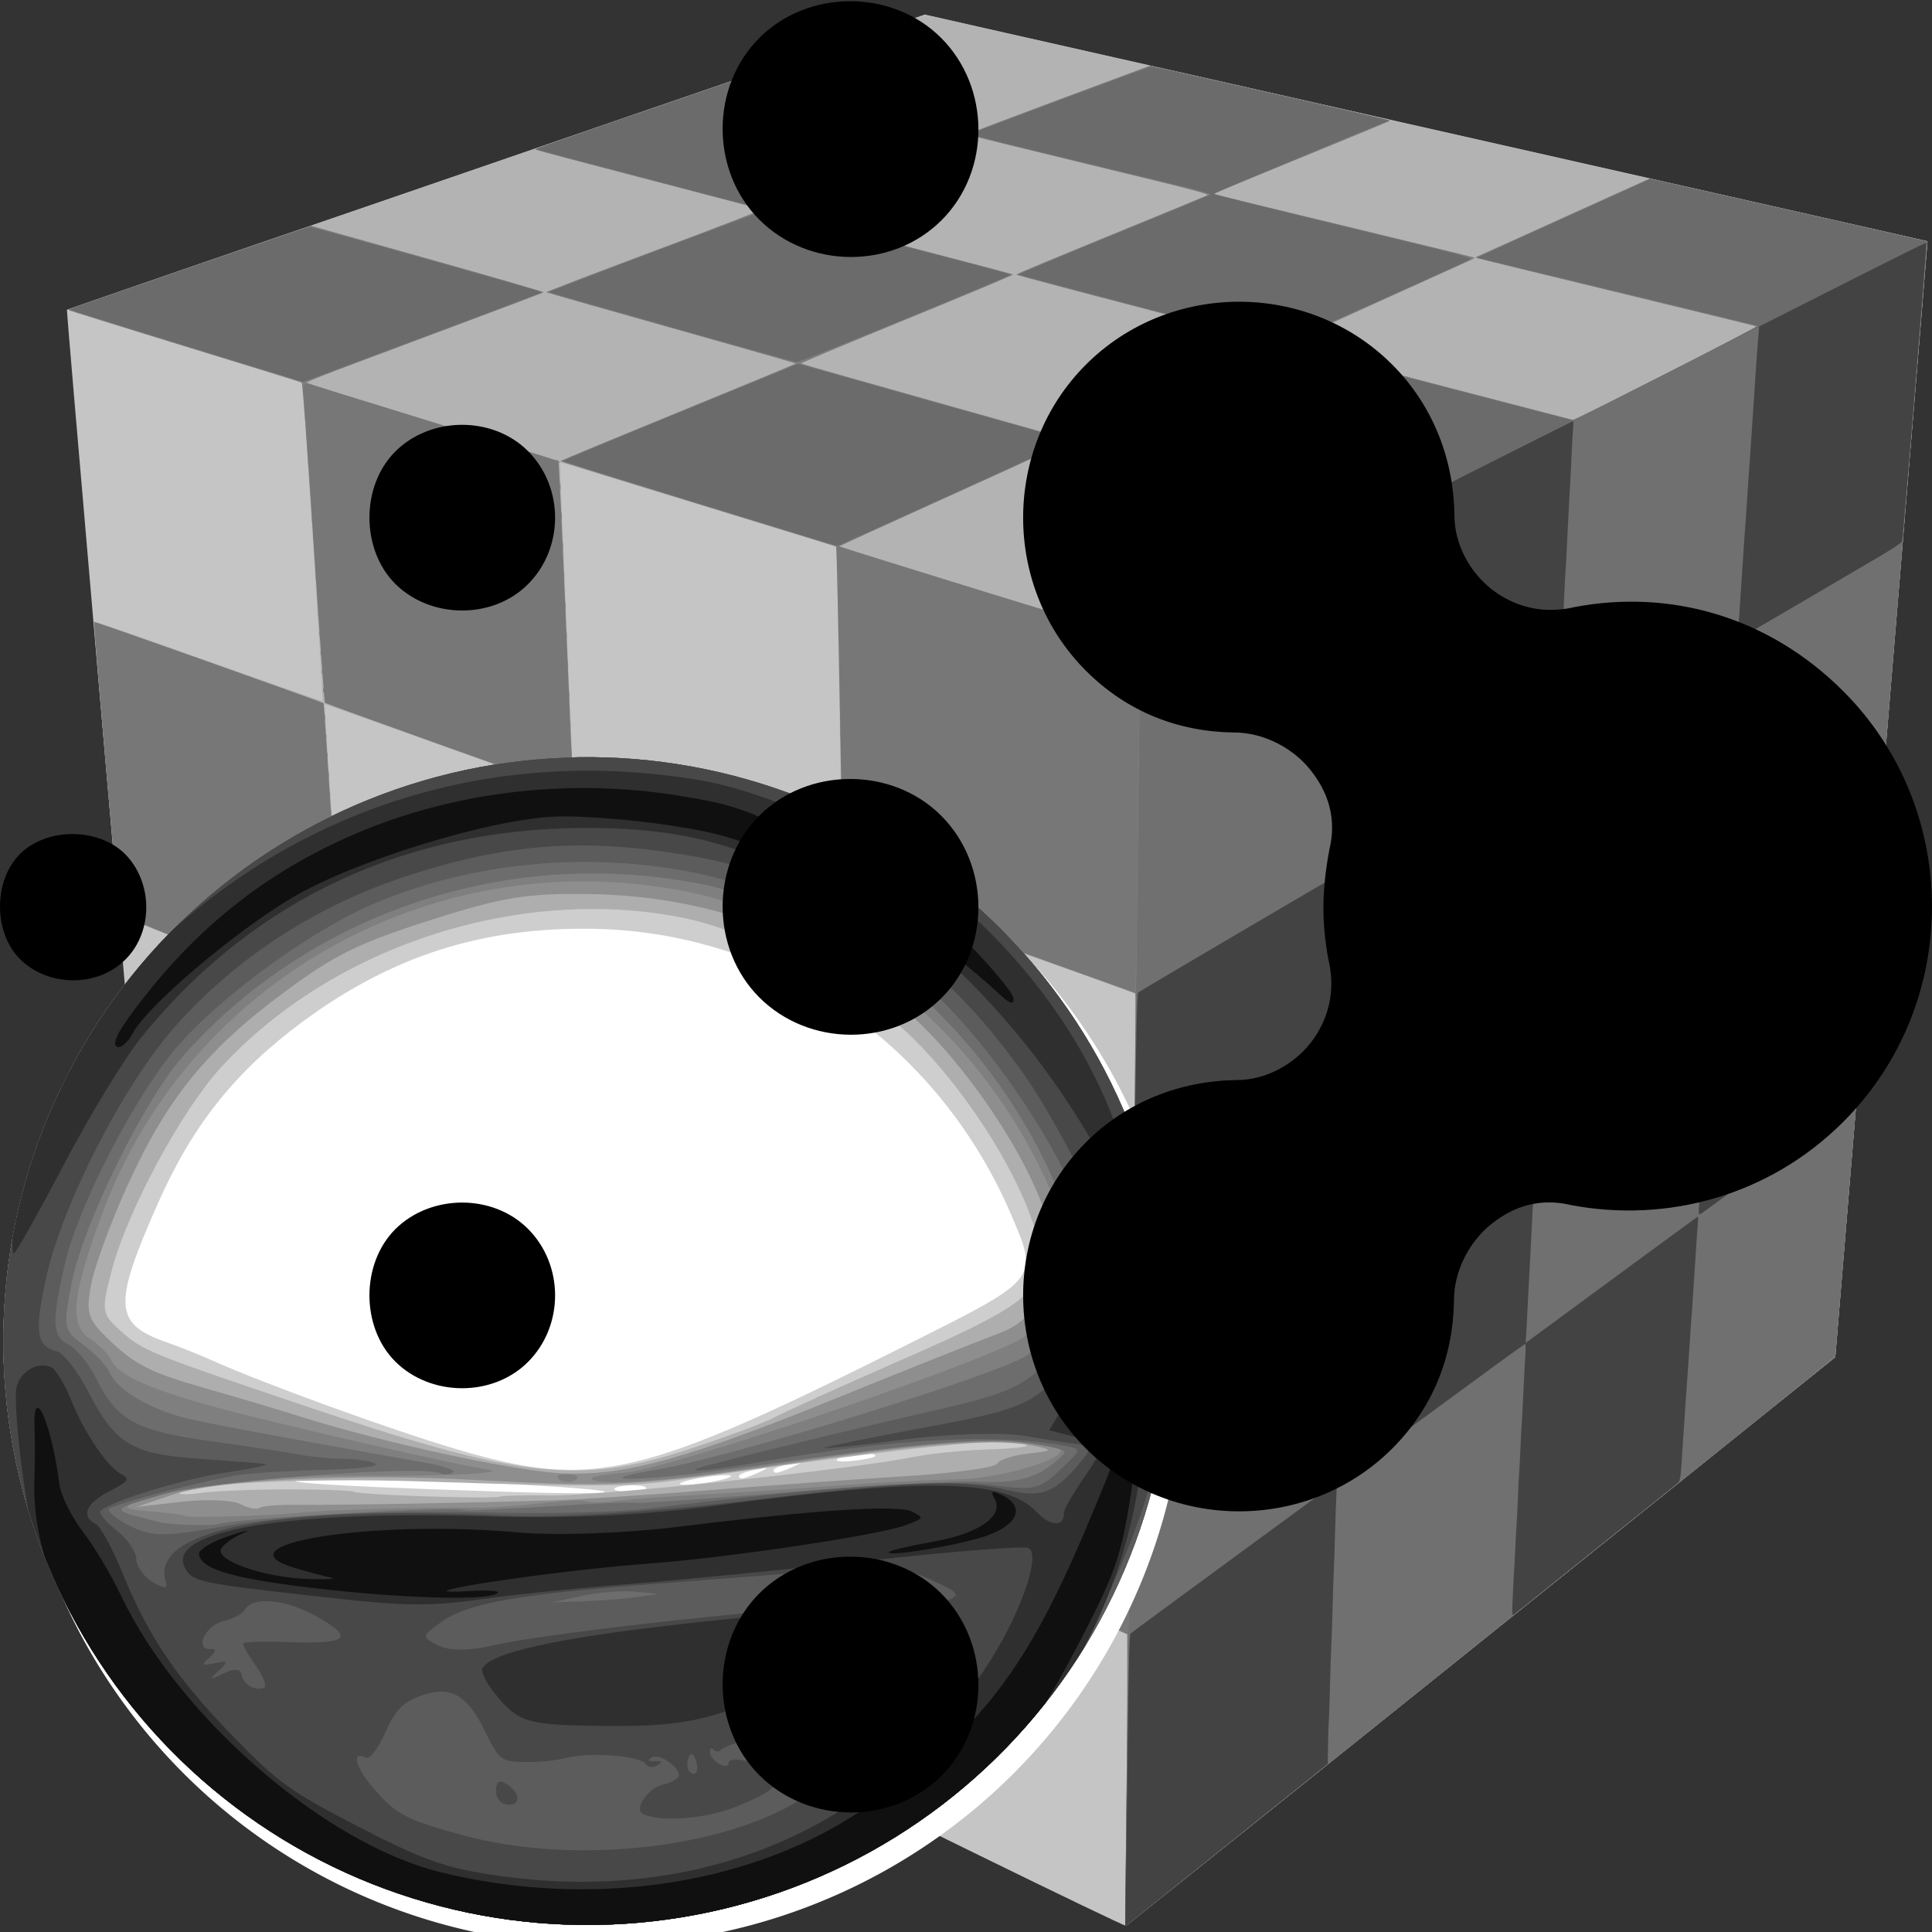 <?xml version="1.0" encoding="UTF-8" standalone="no"?>
<svg
   xmlns:dc="http://purl.org/dc/elements/1.1/"
   xmlns:cc="http://creativecommons.org/ns#"
   xmlns:rdf="http://www.w3.org/1999/02/22-rdf-syntax-ns#"
   xmlns:svg="http://www.w3.org/2000/svg"
   xmlns="http://www.w3.org/2000/svg"
   xmlns:xlink="http://www.w3.org/1999/xlink"
   xmlns:sodipodi="http://sodipodi.sourceforge.net/DTD/sodipodi-0.dtd"
   xmlns:inkscape="http://www.inkscape.org/namespaces/inkscape"
   width="30px"
   height="30px"
   id="svg4046"
   sodipodi:version="0.32"
   inkscape:version="0.46"
   sodipodi:docbase="/home/daniel/projects/k3d_artwork/Icon_parts"
   sodipodi:docname="LuxRenderMirrorMaterial.svg"
   preserveAspectRatio="xMidYMid meet"
   zoomAndPan="magnify"
   version="1.0"
   contentScriptType="text/ecmascript"
   contentStyleType="text/css"
   inkscape:export-filename="/home/daniel/projects/k3d_artwork/Icon_parts/K3D_icon_template_1.svg.png"
   inkscape:export-xdpi="90"
   inkscape:export-ydpi="90"
   inkscape:output_extension="org.inkscape.output.svg.inkscape">
  <rect width="100%" height="100%" fill="#333333" stroke="none"/>
  <sodipodi:namedview
     id="base"
     pagecolor="#ffffff"
     bordercolor="#666666"
     borderopacity="1.0"
     inkscape:pageopacity="0.0"
     inkscape:pageshadow="2"
     inkscape:zoom="22.627417"
     inkscape:cx="12.383521"
     inkscape:cy="14.286083"
     inkscape:current-layer="g8586"
     inkscape:window-width="1680"
     inkscape:window-height="1015"
     inkscape:window-x="0"
     inkscape:window-y="6"
     showguides="true"
     inkscape:guide-bbox="true"
     showgrid="true"
     inkscape:snap-global="false">
    <inkscape:grid
       type="xygrid"
       id="grid3185"
       visible="true"
       enabled="true"
       empspacing="10"
       dotted="false"
       color="#0082ff"
       opacity="0.125"
       empcolor="#2b00ff"
       empopacity="0.251" />
    <inkscape:grid
       type="axonomgrid"
       id="grid3187"
       units="px"
       visible="true"
       enabled="true"
       color="#ff005c"
       opacity="0.125"
       empcolor="#d700ff"
       empopacity="0.125"
       spacingy="3.855px"
       gridanglex="30"
       gridanglez="30"
       empspacing="10"
       originx="1.6px"
       originy="-0.4px" />
  </sodipodi:namedview>
  <defs
     id="defs3">
    <linearGradient
       id="linearGradient6874">
      <stop
         style="stop-color:#9bfd96;stop-opacity:0.902;"
         offset="0"
         id="stop6876" />
      <stop
         style="stop-color:#348630;stop-opacity:0.455;"
         offset="1"
         id="stop6878" />
    </linearGradient>
    <linearGradient
       id="linearGradient4603">
      <stop
         id="stop4605"
         offset="0"
         style="stop-color:#ff1616;stop-opacity:1;" />
      <stop
         id="stop4607"
         offset="1"
         style="stop-color:#4f1414;stop-opacity:0.969;" />
    </linearGradient>
    <inkscape:perspective
       sodipodi:type="inkscape:persp3d"
       inkscape:vp_x="0 : 15 : 1"
       inkscape:vp_y="0 : 1000 : 0"
       inkscape:vp_z="30 : 15 : 1"
       inkscape:persp3d-origin="15 : 10 : 1"
       id="perspective22" />
    <linearGradient
       id="linearGradient3204">
      <stop
         id="stop3206"
         offset="0"
         style="stop-color:#5c5c5c;stop-opacity:1;" />
      <stop
         id="stop3208"
         offset="1"
         style="stop-color:#bab5ab;stop-opacity:0;" />
    </linearGradient>
    <marker
       inkscape:stockid="Arrow2Lend"
       orient="auto"
       refY="0.0"
       refX="0.0"
       id="Arrow2Lend"
       style="overflow:visible;">
      <path
         id="path3133"
         style="font-size:12.0;fill-rule:evenodd;stroke-width:0.625;stroke-linejoin:round;"
         d="M 8.719,4.034 L -2.207,0.016 L 8.719,-4.002 C 6.973,-1.63 6.983,1.616 8.719,4.034 z "
         transform="scale(1.1) rotate(180) translate(-5,0)" />
    </marker>
    <linearGradient
       id="linearGradient12426">
      <stop
         id="stop12427"
         offset="0"
         style="stop-color:#eae8e3;stop-opacity:1;" />
      <stop
         id="stop12428"
         offset="1"
         style="stop-color:#807d74;stop-opacity:1;" />
    </linearGradient>
    <linearGradient
       inkscape:collect="always"
       xlink:href="#linearGradient3204"
       id="linearGradient3202"
       x1="2.836"
       y1="3.152"
       x2="26.753"
       y2="26.597"
       gradientUnits="userSpaceOnUse" />
    <linearGradient
       inkscape:collect="always"
       xlink:href="#linearGradient3204"
       id="linearGradient3216"
       gradientUnits="userSpaceOnUse"
       x1="2.836"
       y1="3.152"
       x2="26.753"
       y2="26.597" />
    <clipPath
       clipPathUnits="userSpaceOnUse"
       id="clipPath6870">
      <path
         transform="matrix(32.46,0,0,32.46,-366.687,375.717)"
         d="M 25.477,9.533 A 13.755,13.755 0 1 1 -2.032,9.533 A 13.755,13.755 0 1 1 25.477,9.533 z"
         sodipodi:ry="13.754664"
         sodipodi:rx="13.754664"
         sodipodi:cy="9.5334377"
         sodipodi:cx="11.722188"
         id="path6872"
         style="opacity:1;fill:#000000;fill-opacity:1;fill-rule:evenodd;stroke:none;stroke-width:1;stroke-linecap:round;stroke-linejoin:round;stroke-miterlimit:4;stroke-dasharray:none;stroke-opacity:1"
         sodipodi:type="arc" />
    </clipPath>
    <radialGradient
       inkscape:collect="always"
       xlink:href="#linearGradient6874"
       id="radialGradient6880"
       cx="36.053"
       cy="4.034"
       fx="36.053"
       fy="4.034"
       r="13.755"
       gradientUnits="userSpaceOnUse"
       gradientTransform="matrix(-0.219,1.114,-1.222,-0.24,20.11,-34.705)" />
    <radialGradient
       inkscape:collect="always"
       xlink:href="#linearGradient6874"
       id="radialGradient6897"
       gradientUnits="userSpaceOnUse"
       gradientTransform="matrix(-0.219,1.114,-1.222,-0.24,20.11,-34.705)"
       cx="36.053"
       cy="4.034"
       fx="36.053"
       fy="4.034"
       r="13.755" />
    <radialGradient
       inkscape:collect="always"
       xlink:href="#linearGradient4603"
       id="radialGradient8819"
       gradientUnits="userSpaceOnUse"
       gradientTransform="matrix(-3.363258e-2,1.37,-1.634,-4.025606e-2,12.726,-11.675)"
       cx="11.416"
       cy="3.306"
       fx="11.416"
       fy="3.306"
       r="13.755" />
    <clipPath
       clipPathUnits="userSpaceOnUse"
       id="clipPath9500">
      <path
         transform="matrix(0.888,3.7145249e-8,-3.7145249e-8,0.888,68.526,-338.142)"
         d="M 392.949,669.514 A 93.944,93.944 0 1 1 205.061,669.514 A 93.944,93.944 0 1 1 392.949,669.514 z"
         sodipodi:ry="93.944183"
         sodipodi:rx="93.944183"
         sodipodi:cy="669.51434"
         sodipodi:cx="299.00516"
         id="path9502"
         style="opacity:0.749;fill:#ff8c00;fill-opacity:1;fill-rule:evenodd;stroke:none;stroke-width:1;stroke-linecap:round;stroke-linejoin:round;stroke-miterlimit:4;stroke-dasharray:none;stroke-opacity:1"
         sodipodi:type="arc" />
    </clipPath>
  </defs>
  <g
     inkscape:label="Layer 1"
     inkscape:groupmode="layer"
     id="layer1">
    <g
       id="g8586">
      <g
         id="g9517">
        <g
           id="g3241"
           transform="matrix(1.9441343e-2,0,0,1.9441343e-2,8.412,4.835)">
          <path
             style="fill:#c5c5c5"
             d="M 348.643,1232.81 C 284.843,1201.546 190.568,1155.365 139.143,1130.185 C 87.718,1105.005 3.343,1063.69 -48.357,1038.375 C -100.057,1013.061 -177.907,974.949 -221.357,953.683 L -300.357,915.018 L -319.075,698.583 C -329.37,579.544 -347.2,373.473 -358.697,240.648 C -370.195,107.823 -379.449,-1.025 -379.263,-1.236 C -378.953,-1.586 -285.747,-33.676 155.283,-185.276 L 305.923,-237.057 L 490.783,-195.286 C 592.456,-172.311 772.618,-131.606 891.143,-104.83 C 1009.668,-78.053 1106.713,-56.079 1106.799,-55.998 C 1106.884,-55.918 1098.225,49.448 1087.557,178.148 C 1076.888,306.848 1060.286,507.323 1050.663,623.648 L 1033.167,835.148 L 1029.405,838.286 C 1027.336,840.013 979.968,878.056 924.143,922.826 C 868.318,967.597 742.8,1068.286 645.214,1146.578 C 547.628,1224.871 467.078,1289.092 466.214,1289.291 C 465.35,1289.49 412.443,1264.073 348.643,1232.81 z"
             id="path3255" />
          <path
             style="fill:#b3b3b3"
             d="M 466.792,1197.41 C 467.424,1146.666 467.985,1094.348 468.037,1081.148 L 468.133,1057.148 L 359.089,1008.28 C 299.115,981.403 249.841,959.617 249.591,959.866 C 249.341,960.116 249.998,1010.907 251.05,1072.734 C 252.102,1134.562 252.846,1185.268 252.703,1185.414 C 252.395,1185.73 55.936,1089.712 54.995,1088.785 C 54.639,1088.435 52.268,1038.661 49.725,978.177 C 47.182,917.693 44.773,867.898 44.372,867.521 C 43.313,866.526 -142.089,783.546 -142.449,783.906 C -142.615,784.072 -139.602,832.284 -135.752,891.043 C -131.902,949.801 -128.929,998.053 -129.145,998.269 C -129.361,998.485 -167.972,979.839 -214.947,956.833 L -300.357,915.003 L -309.491,809.576 C -314.515,751.59 -318.565,704.075 -318.491,703.986 C -318.418,703.898 -279.258,721.349 -231.47,742.766 C -183.683,764.184 -144.385,781.509 -144.142,781.266 C -143.51,780.634 -157.788,559.63 -158.645,556.777 C -159.266,554.71 -170.654,549.833 -247.857,518.577 C -296.532,498.87 -336.683,482.612 -337.08,482.447 C -337.828,482.138 -358.179,250.333 -357.653,248.119 C -357.455,247.285 -327.278,257.62 -266.511,279.331 C -216.546,297.183 -175.39,311.514 -175.054,311.178 C -174.547,310.671 -190.608,57.472 -191.175,57.04 C -191.275,56.964 -233.549,43.933 -285.116,28.084 C -336.684,12.234 -378.534,-1.062 -378.116,-1.464 C -377.493,-2.063 -209.949,-59.954 -169.857,-73.422 C -163.532,-75.547 -149.132,-80.468 -137.857,-84.357 C -126.582,-88.246 -112.182,-93.194 -105.857,-95.351 C -99.532,-97.509 -85.132,-102.459 -73.857,-106.352 C -62.582,-110.245 -48.182,-115.192 -41.857,-117.346 C -35.532,-119.5 -21.807,-124.243 -11.357,-127.886 C 26.308,-141.017 121.874,-173.862 179.143,-193.359 C 185.468,-195.513 199.868,-200.459 211.143,-204.352 C 222.418,-208.245 236.818,-213.194 243.143,-215.349 C 249.468,-217.505 263.868,-222.471 275.143,-226.385 C 306.711,-237.343 305.66,-237.125 315.643,-234.792 C 322.322,-233.231 332.003,-231.008 337.643,-229.741 C 341.493,-228.877 349.143,-227.119 354.643,-225.835 C 363.484,-223.771 395.168,-216.66 399.143,-215.847 C 399.968,-215.679 406.778,-214.132 414.276,-212.411 C 421.775,-210.69 428.75,-209.11 429.776,-208.9 C 432.96,-208.249 441.289,-206.343 449.643,-204.355 C 454.043,-203.307 458.768,-202.242 460.143,-201.986 C 461.518,-201.731 466.918,-200.529 472.143,-199.314 C 477.368,-198.1 482.768,-196.889 484.143,-196.624 C 489.683,-195.553 673.174,-154.104 680.143,-152.349 C 684.268,-151.31 688.768,-150.254 690.143,-150.003 C 691.518,-149.752 698.778,-148.137 706.276,-146.414 C 713.775,-144.692 720.75,-143.11 721.776,-142.9 C 724.96,-142.249 733.289,-140.343 741.643,-138.355 C 746.043,-137.307 750.768,-136.242 752.143,-135.986 C 753.518,-135.731 758.918,-134.525 764.143,-133.306 C 769.368,-132.087 776.343,-130.531 779.643,-129.849 C 782.943,-129.167 791.718,-127.204 799.143,-125.488 C 825.544,-119.384 834.669,-117.3 836.643,-116.923 C 837.743,-116.713 844.778,-115.132 852.276,-113.411 C 859.775,-111.69 866.75,-110.112 867.776,-109.904 C 873.678,-108.71 1106.601,-56.176 1106.799,-55.995 C 1106.884,-55.916 1098.225,49.448 1087.557,178.148 C 1076.888,306.848 1060.286,507.323 1050.663,623.648 L 1033.167,835.148 L 1029.405,838.286 C 1027.336,840.013 979.968,878.056 924.143,922.826 C 868.318,967.597 742.843,1068.251 645.31,1146.501 C 547.777,1224.751 467.452,1288.976 466.81,1289.223 C 465.921,1289.565 465.916,1267.722 466.792,1197.41 z M 246.288,828.335 C 245.259,767.937 244.017,718.144 243.53,717.683 C 242.316,716.537 36.867,633.59 36.399,634.058 C 35.908,634.549 45.699,866.541 46.233,867.061 C 46.458,867.281 91.868,887.727 147.143,912.497 L 247.643,957.534 L 247.901,947.841 C 248.043,942.51 247.317,888.732 246.288,828.335 z M 473.162,658.862 C 473.846,596.555 474.172,545.344 473.887,545.058 C 473.006,544.177 241.748,461.709 241.33,462.127 C 240.941,462.516 245.035,716.926 245.435,717.217 C 245.55,717.3 296.268,737.823 358.143,762.824 L 470.643,808.279 L 471.281,790.213 C 471.631,780.277 472.478,721.169 473.162,658.862 z M 34.821,621.898 C 34.486,616.535 32.11,561.073 29.54,498.648 C 26.97,436.223 24.592,384.843 24.255,384.47 C 23.538,383.675 -173.011,313.428 -173.316,313.858 C -173.86,314.626 -157.677,554.187 -157.064,554.443 C -135.19,563.589 33.079,631.485 34.036,631.551 C 35.176,631.63 35.319,629.88 34.821,621.898 z M 237.867,318.148 L 235.643,188.148 L 125.377,154.247 C 64.731,135.602 14.946,120.527 14.745,120.747 C 14.307,121.225 25.255,382.979 25.735,383.527 C 25.918,383.735 74.122,401.07 132.855,422.048 L 239.643,460.19 L 239.867,454.169 C 239.99,450.857 239.09,389.648 237.867,318.148 z"
             id="path3253" />
          <path
             style="fill:#777777"
             d="M 466.812,1216.007 C 467.269,1175.384 467.643,1122.887 467.643,1099.346 L 467.643,1056.545 L 358.643,1007.675 C 249.926,958.933 249.642,958.813 249.283,961.477 C 249.086,962.946 249.691,1011.848 250.629,1070.148 C 251.567,1128.448 252.178,1178.207 251.988,1180.724 L 251.643,1185.3 L 154.143,1137.518 C 100.518,1111.238 56.224,1089.577 55.712,1089.382 C 54.92,1089.08 44.952,868.753 45.689,867.832 C 45.828,867.658 91.191,887.796 146.496,912.582 C 201.801,937.368 247.517,957.648 248.087,957.648 C 248.767,957.648 248.955,954.121 248.632,947.398 C 247.89,931.905 244.77,718.687 245.279,718.179 C 245.522,717.935 296.301,738.181 358.121,763.17 C 419.94,788.159 470.773,808.352 471.082,808.043 C 471.62,807.506 474.998,545.545 474.477,544.772 C 474.091,544.198 242.8,461.663 241.557,461.655 C 240.824,461.65 240.58,464.983 240.805,471.898 C 240.989,477.535 241.808,528.723 242.626,585.648 C 243.444,642.573 244.336,695.335 244.609,702.898 C 244.949,712.31 244.768,716.648 244.035,716.648 C 243.446,716.648 196.635,697.918 140.009,675.026 C 83.383,652.134 36.749,633.708 36.378,634.08 C 36.006,634.451 37.883,686.724 40.55,750.241 C 43.216,813.758 45.154,865.97 44.856,866.268 C 44.559,866.566 2.377,848.011 -48.88,825.036 C -119,793.605 -142.275,782.753 -142.879,781.205 C -143.32,780.074 -146.912,728.748 -150.859,667.148 C -154.807,605.548 -158.334,554.875 -158.697,554.542 C -159.06,554.208 -199.182,537.862 -247.857,518.216 C -296.532,498.57 -336.704,482.161 -337.127,481.752 C -338.037,480.873 -358.266,248.724 -357.5,247.957 C -357.055,247.513 -175.137,312.035 -174.203,312.968 C -174.022,313.149 -170.499,365.689 -166.373,429.723 C -162.247,493.756 -158.53,548.104 -158.114,550.495 L -157.357,554.842 L -61.357,593.64 L 34.643,632.437 L 34.929,627.792 C 35.086,625.238 32.945,569.639 30.171,504.238 C 27.398,438.838 25.363,385.095 25.649,384.808 C 25.936,384.522 74.177,401.455 132.853,422.438 C 191.529,443.42 239.756,460.368 240.025,460.099 C 240.946,459.178 236.049,188.207 235.102,187.672 C 234.593,187.384 184.902,172.073 124.678,153.648 C 64.454,135.223 15.172,119.893 15.162,119.581 C 15.151,119.269 57.436,101.719 109.128,80.581 C 160.819,59.443 203.119,41.921 203.128,41.645 C 203.136,41.368 158.48,28.581 103.893,13.23 C 49.305,-2.121 4.329,-14.945 3.946,-15.267 C 3.562,-15.589 42.361,-30.467 90.164,-48.33 C 137.968,-66.193 176.531,-81.098 175.861,-81.453 C 175.191,-81.808 134.368,-92.556 85.143,-105.338 C 35.918,-118.119 -4.685,-128.877 -5.086,-129.243 C -5.486,-129.609 30.616,-142.439 75.142,-157.753 L 156.098,-185.597 L 246.37,-163.812 C 296.02,-151.83 336.973,-141.748 337.376,-141.407 C 337.779,-141.066 302.573,-127.526 259.14,-111.319 C 215.708,-95.112 180.165,-81.621 180.157,-81.338 C 180.149,-81.056 224.13,-69.396 277.893,-55.428 C 331.655,-41.46 375.948,-29.766 376.321,-29.442 C 376.694,-29.117 338.551,-13.129 291.56,6.087 C 244.569,25.304 206.464,41.318 206.882,41.674 C 207.301,42.029 255.343,55.73 313.643,72.12 C 371.943,88.51 420.455,102.216 421.447,102.576 C 422.677,103.023 393.734,116.591 330.624,145.154 C 279.679,168.21 237.846,187.32 237.661,187.619 C 237.293,188.214 475.782,261.677 478.025,261.659 C 479.27,261.649 660.249,170.406 659.822,170.004 C 659.723,169.911 607.443,155.15 543.643,137.201 C 479.843,119.252 426.743,104.193 425.643,103.735 C 423.255,102.743 415.451,106.433 515.809,61.101 C 557.151,42.427 590.676,26.875 590.309,26.541 C 589.943,26.207 542.28,13.626 484.393,-1.418 C 426.505,-16.461 379.143,-29.057 379.143,-29.409 C 379.143,-29.761 413.005,-43.898 454.393,-60.825 C 495.78,-77.752 530.653,-92.119 531.888,-92.752 C 533.794,-93.729 519.492,-97.443 437.138,-117.358 C 383.791,-130.259 340.147,-141.048 340.153,-141.333 C 340.159,-141.619 373.022,-154.115 413.182,-169.104 L 486.201,-196.356 L 582.18,-174.662 C 634.968,-162.73 677.818,-152.652 677.401,-152.265 C 676.984,-151.879 645.593,-138.87 607.643,-123.357 C 541.163,-96.182 534.672,-93.449 536.458,-93.383 C 537.734,-93.335 744.605,-43.214 744.957,-42.867 C 745.13,-42.697 742.88,-41.473 739.957,-40.147 C 737.034,-38.821 702.858,-23.363 664.009,-5.794 C 625.161,11.774 593.886,26.435 594.509,26.786 C 595.133,27.137 647.145,40.827 710.092,57.209 L 824.542,86.994 L 867.592,65.18 C 943.764,26.582 971.273,12.444 970.91,12.081 C 970.714,11.886 920.192,-0.462 858.637,-15.358 C 797.082,-30.254 746.527,-42.634 746.292,-42.869 C 746.058,-43.104 746.94,-43.718 748.254,-44.234 C 749.568,-44.75 780.914,-58.897 817.913,-75.672 L 885.182,-106.173 L 995.913,-81.155 C 1056.814,-67.395 1106.713,-56.073 1106.799,-55.995 C 1106.884,-55.916 1098.225,49.448 1087.557,178.148 C 1076.888,306.848 1060.286,507.323 1050.663,623.648 L 1033.167,835.148 L 1029.405,838.286 C 1027.336,840.013 979.968,878.056 924.143,922.826 C 868.318,967.597 742.993,1068.128 645.643,1146.229 C 548.293,1224.329 468.044,1288.598 467.312,1289.047 C 466.207,1289.727 466.122,1277.378 466.812,1216.007 z M -215.357,956.739 L -300.357,915.004 L -308.997,815.076 C -313.749,760.116 -317.868,712.575 -318.149,709.431 L -318.662,703.713 L -314.009,706.03 C -311.451,707.305 -271.895,725.124 -226.107,745.628 C -146.19,781.417 -142.857,783.015 -142.857,785.551 C -142.857,788.906 -130.14,985.171 -129.422,992.898 C -129.128,996.06 -129.218,998.609 -129.622,998.561 C -130.027,998.513 -168.607,979.693 -215.357,956.739 z M -74.357,348.491 C -128.257,329.219 -172.717,313.113 -173.157,312.699 C -173.598,312.286 -177.708,254.676 -182.292,184.678 C -187.465,105.697 -191.026,57.161 -191.679,56.758 C -192.257,56.401 -234.384,43.322 -285.294,27.694 C -336.204,12.067 -377.857,-1.005 -377.857,-1.354 C -377.857,-1.703 -334.39,-16.931 -281.263,-35.193 L -184.669,-68.397 L -91.329,-42.125 C -39.993,-27.675 1.702,-15.564 1.326,-15.212 C 0.95,-14.86 -41.991,1.34 -94.099,20.788 C -146.207,40.236 -188.844,56.389 -188.849,56.684 C -188.853,56.979 -143.52,71.118 -88.107,88.103 C -32.695,105.088 12.949,119.246 13.324,119.566 C 13.698,119.886 16.281,174.823 19.063,241.648 C 21.846,308.473 24.406,367.76 24.752,373.398 C 25.098,379.035 24.991,383.622 24.512,383.589 C 24.034,383.557 -20.457,367.763 -74.357,348.491 z"
             id="path3251" />
          <path
             style="fill:#7e7e7e"
             d="M 466.491,1240.058 C 466.863,1212.607 467.442,1159.548 467.779,1122.148 C 468.116,1084.748 469.029,1003.973 469.808,942.648 C 473.503,651.537 474.665,545.127 474.15,544.889 C 473.842,544.747 473.897,540.022 474.273,534.389 C 474.648,528.756 475.465,471.048 476.087,406.148 C 476.71,341.248 477.314,282.378 477.431,275.326 L 477.643,262.504 L 541.643,230.137 C 576.843,212.335 617.931,191.509 632.949,183.857 L 660.255,169.943 L 653.949,168.19 C 608.436,155.536 424.664,103.503 424.339,103.178 C 423.81,102.648 422.685,103.165 515.809,61.101 C 557.151,42.427 590.676,26.875 590.309,26.541 C 589.943,26.207 542.28,13.626 484.393,-1.418 C 426.505,-16.461 379.143,-29.057 379.143,-29.409 C 379.143,-29.761 413.005,-43.898 454.393,-60.825 C 495.78,-77.752 530.653,-92.119 531.888,-92.752 C 533.794,-93.729 519.492,-97.443 437.138,-117.358 C 383.791,-130.259 340.148,-141.048 340.153,-141.333 C 340.171,-142.222 484.452,-195.754 486.428,-195.606 C 487.456,-195.528 500.3,-192.754 514.97,-189.442 C 529.64,-186.129 542.768,-183.199 544.143,-182.93 C 545.518,-182.661 552.277,-181.114 559.163,-179.493 C 566.049,-177.871 573.024,-176.294 574.663,-175.987 C 584.379,-174.167 677.127,-152.762 677.134,-152.338 C 677.139,-152.055 657.455,-143.768 633.393,-133.921 C 609.33,-124.074 577.592,-111.082 562.862,-105.049 C 548.133,-99.016 536.212,-93.949 536.372,-93.79 C 536.531,-93.63 583.458,-82.177 640.652,-68.338 C 697.847,-54.499 744.784,-43.037 744.957,-42.867 C 745.13,-42.697 742.88,-41.473 739.957,-40.147 C 737.034,-38.821 702.858,-23.363 664.009,-5.794 C 625.161,11.774 593.886,26.435 594.509,26.786 C 595.133,27.137 647.145,40.827 710.092,57.209 L 824.542,86.994 L 867.592,65.18 C 943.764,26.582 971.273,12.444 970.91,12.081 C 970.714,11.886 920.192,-0.462 858.637,-15.358 C 797.082,-30.254 746.527,-42.634 746.292,-42.869 C 746.058,-43.104 746.94,-43.718 748.254,-44.234 C 749.568,-44.75 780.931,-58.905 817.951,-75.69 C 876.329,-102.159 885.616,-106.089 887.951,-105.311 C 890.185,-104.567 974.146,-85.511 982.143,-83.934 C 983.518,-83.663 990.277,-82.114 997.163,-80.493 C 1004.049,-78.871 1011.024,-77.295 1012.663,-76.99 C 1014.302,-76.685 1036.118,-71.755 1061.143,-66.035 L 1106.643,-55.635 L 1106.378,-51.244 C 1106.132,-47.161 1094.951,88.282 1050.621,624.148 L 1033.166,835.148 L 1029.405,838.286 C 1027.336,840.013 979.968,878.056 924.143,922.826 C 868.318,967.597 742.993,1068.128 645.643,1146.229 C 548.293,1224.329 468.007,1288.621 467.23,1289.099 C 466.016,1289.845 465.911,1282.927 466.491,1240.058 z M 251.531,1143.148 C 251.533,1135.998 251.692,1133.204 251.885,1136.939 C 252.078,1140.675 252.077,1146.525 251.882,1149.939 C 251.688,1153.354 251.53,1150.298 251.531,1143.148 z M 250.528,1082.648 C 250.528,1075.773 250.688,1072.96 250.883,1076.398 C 251.079,1079.835 251.079,1085.46 250.883,1088.898 C 250.688,1092.335 250.528,1089.523 250.528,1082.648 z M 54.443,1080.648 C 54.443,1077.623 54.63,1076.385 54.859,1077.898 C 55.088,1079.41 55.088,1081.885 54.859,1083.398 C 54.63,1084.91 54.443,1083.673 54.443,1080.648 z M 53.443,1056.648 C 53.443,1053.623 53.63,1052.385 53.859,1053.898 C 54.088,1055.41 54.088,1057.885 53.859,1059.398 C 53.63,1060.91 53.443,1059.673 53.443,1056.648 z M 52.429,1033.148 C 52.436,1030.398 52.631,1029.392 52.86,1030.912 C 53.09,1032.432 53.084,1034.682 52.847,1035.912 C 52.609,1037.142 52.421,1035.898 52.429,1033.148 z M 249.531,1022.148 C 249.533,1014.998 249.692,1012.204 249.885,1015.939 C 250.078,1019.675 250.077,1025.525 249.882,1028.939 C 249.688,1032.354 249.53,1029.298 249.531,1022.148 z M 51.443,1009.648 C 51.443,1006.623 51.63,1005.385 51.859,1006.898 C 52.088,1008.41 52.088,1010.885 51.859,1012.398 C 51.63,1013.91 51.443,1012.673 51.443,1009.648 z M -129.699,996.648 C -129.699,995.273 -129.472,994.71 -129.195,995.398 C -128.917,996.085 -128.917,997.21 -129.195,997.898 C -129.472,998.585 -129.699,998.023 -129.699,996.648 z M 50.443,985.648 C 50.443,982.623 50.63,981.385 50.859,982.898 C 51.088,984.41 51.088,986.885 50.859,988.398 C 50.63,989.91 50.443,988.673 50.443,985.648 z M -130.625,982.648 C -130.625,980.723 -130.419,979.935 -130.168,980.898 C -129.916,981.86 -129.916,983.435 -130.168,984.398 C -130.419,985.36 -130.625,984.573 -130.625,982.648 z M 247.969,965.646 C 247.79,961.244 247.98,957.644 248.393,957.646 C 248.805,957.647 249.143,961.248 249.143,965.648 C 249.143,970.048 248.952,973.648 248.719,973.648 C 248.486,973.648 248.148,970.047 247.969,965.646 z M -131.625,966.648 C -131.625,964.723 -131.419,963.935 -131.168,964.898 C -130.916,965.86 -130.916,967.435 -131.168,968.398 C -131.419,969.36 -131.625,968.573 -131.625,966.648 z M 49.443,961.648 C 49.443,958.623 49.63,957.385 49.859,958.898 C 50.088,960.41 50.088,962.885 49.859,964.398 C 49.63,965.91 49.443,964.673 49.443,961.648 z M -132.625,951.648 C -132.625,949.723 -132.419,948.935 -132.168,949.898 C -131.916,950.86 -131.916,952.435 -132.168,953.398 C -132.419,954.36 -132.625,953.573 -132.625,951.648 z M 248.531,938.148 C 248.533,930.998 248.692,928.204 248.885,931.939 C 249.078,935.675 249.077,941.525 248.882,944.939 C 248.688,948.354 248.53,945.298 248.531,938.148 z M 48.429,938.148 C 48.436,935.398 48.631,934.392 48.86,935.912 C 49.09,937.432 49.084,939.682 48.847,940.912 C 48.609,942.142 48.421,940.898 48.429,938.148 z M -133.625,936.648 C -133.625,934.723 -133.419,933.935 -133.168,934.898 C -132.916,935.86 -132.916,937.435 -133.168,938.398 C -133.419,939.36 -133.625,938.573 -133.625,936.648 z M -134.625,920.648 C -134.625,918.723 -134.419,917.935 -134.168,918.898 C -133.916,919.86 -133.916,921.435 -134.168,922.398 C -134.419,923.36 -134.625,922.573 -134.625,920.648 z M 47.443,914.648 C 47.443,911.623 47.63,910.385 47.859,911.898 C 48.088,913.41 48.088,915.885 47.859,917.398 C 47.63,918.91 47.443,917.673 47.443,914.648 z M -135.625,905.648 C -135.625,903.723 -135.419,902.935 -135.168,903.898 C -134.916,904.86 -134.916,906.435 -135.168,907.398 C -135.419,908.36 -135.625,907.573 -135.625,905.648 z M 46.443,890.648 C 46.443,887.623 46.63,886.385 46.859,887.898 C 47.088,889.41 47.088,891.885 46.859,893.398 C 46.63,894.91 46.443,893.673 46.443,890.648 z M -136.625,890.648 C -136.625,888.723 -136.419,887.935 -136.168,888.898 C -135.916,889.86 -135.916,891.435 -136.168,892.398 C -136.419,893.36 -136.625,892.573 -136.625,890.648 z M 247.531,877.148 C 247.533,869.998 247.692,867.204 247.885,870.939 C 248.078,874.675 248.077,880.525 247.882,883.939 C 247.688,887.354 247.53,884.298 247.531,877.148 z M -137.605,875.148 C -137.594,872.948 -137.389,872.166 -137.15,873.41 C -136.911,874.653 -136.92,876.453 -137.17,877.41 C -137.42,878.366 -137.616,877.348 -137.605,875.148 z M 45.143,869.648 C 45.143,868.548 45.551,867.648 46.049,867.648 C 46.548,867.648 46.72,868.548 46.433,869.648 C 46.145,870.748 45.737,871.648 45.526,871.648 C 45.315,871.648 45.143,870.748 45.143,869.648 z M -138.625,859.648 C -138.625,857.723 -138.419,856.935 -138.168,857.898 C -137.916,858.86 -137.916,860.435 -138.168,861.398 C -138.419,862.36 -138.625,861.573 -138.625,859.648 z M 44.443,852.648 C 44.443,849.623 44.63,848.385 44.859,849.898 C 45.088,851.41 45.088,853.885 44.859,855.398 C 44.63,856.91 44.443,855.673 44.443,852.648 z M -139.625,844.648 C -139.625,842.723 -139.419,841.935 -139.168,842.898 C -138.916,843.86 -138.916,845.435 -139.168,846.398 C -139.419,847.36 -139.625,846.573 -139.625,844.648 z M 43.443,828.648 C 43.443,825.623 43.63,824.385 43.859,825.898 C 44.088,827.41 44.088,829.885 43.859,831.398 C 43.63,832.91 43.443,831.673 43.443,828.648 z M -140.625,829.648 C -140.625,827.723 -140.419,826.935 -140.168,827.898 C -139.916,828.86 -139.916,830.435 -140.168,831.398 C -140.419,832.36 -140.625,831.573 -140.625,829.648 z M 246.531,817.148 C 246.533,809.998 246.692,807.204 246.885,810.939 C 247.078,814.675 247.077,820.525 246.882,823.939 C 246.688,827.354 246.53,824.298 246.531,817.148 z M -141.625,813.648 C -141.625,811.723 -141.419,810.935 -141.168,811.898 C -140.916,812.86 -140.916,814.435 -141.168,815.398 C -141.419,816.36 -141.625,815.573 -141.625,813.648 z M 42.443,804.648 C 42.443,801.623 42.63,800.385 42.859,801.898 C 43.088,803.41 43.088,805.885 42.859,807.398 C 42.63,808.91 42.443,807.673 42.443,804.648 z M -142.625,798.648 C -142.625,796.723 -142.419,795.935 -142.168,796.898 C -141.916,797.86 -141.916,799.435 -142.168,800.398 C -142.419,801.36 -142.625,800.573 -142.625,798.648 z M -143.699,784.648 C -143.699,783.273 -143.472,782.71 -143.195,783.398 C -142.917,784.085 -142.917,785.21 -143.195,785.898 C -143.472,786.585 -143.699,786.023 -143.699,784.648 z M 41.429,781.148 C 41.436,778.398 41.631,777.392 41.86,778.912 C 42.09,780.432 42.084,782.682 41.847,783.912 C 41.609,785.142 41.421,783.898 41.429,781.148 z M -143.625,777.648 C -143.625,775.723 -143.419,774.935 -143.168,775.898 C -142.916,776.86 -142.916,778.435 -143.168,779.398 C -143.419,780.36 -143.625,779.573 -143.625,777.648 z M 245.531,756.148 C 245.533,748.998 245.692,746.204 245.885,749.939 C 246.078,753.675 246.077,759.525 245.882,762.939 C 245.688,766.354 245.53,763.298 245.531,756.148 z M -144.605,762.148 C -144.594,759.948 -144.389,759.166 -144.15,760.41 C -143.911,761.653 -143.92,763.453 -144.17,764.41 C -144.42,765.366 -144.616,764.348 -144.605,762.148 z M 40.443,757.648 C 40.443,754.623 40.63,753.385 40.859,754.898 C 41.088,756.41 41.088,758.885 40.859,760.398 C 40.63,761.91 40.443,760.673 40.443,757.648 z M -145.625,746.648 C -145.625,744.723 -145.419,743.935 -145.168,744.898 C -144.916,745.86 -144.916,747.435 -145.168,748.398 C -145.419,749.36 -145.625,748.573 -145.625,746.648 z M 39.443,733.648 C 39.443,730.623 39.63,729.385 39.859,730.898 C 40.088,732.41 40.088,734.885 39.859,736.398 C 39.63,737.91 39.443,736.673 39.443,733.648 z M -146.625,731.648 C -146.625,729.723 -146.419,728.935 -146.168,729.898 C -145.916,730.86 -145.916,732.435 -146.168,733.398 C -146.419,734.36 -146.625,733.573 -146.625,731.648 z M -147.625,716.648 C -147.625,714.723 -147.419,713.935 -147.168,714.898 C -146.916,715.86 -146.916,717.435 -147.168,718.398 C -147.419,719.36 -147.625,718.573 -147.625,716.648 z M 244.429,712.148 C 244.436,709.398 244.631,708.392 244.86,709.912 C 245.09,711.432 245.084,713.682 244.847,714.912 C 244.609,716.142 244.421,714.898 244.429,712.148 z M 38.429,710.148 C 38.436,707.398 38.631,706.392 38.86,707.912 C 39.09,709.432 39.084,711.682 38.847,712.912 C 38.609,714.142 38.421,712.898 38.429,710.148 z M -148.625,700.648 C -148.625,698.723 -148.419,697.935 -148.168,698.898 C -147.916,699.86 -147.916,701.435 -148.168,702.398 C -148.419,703.36 -148.625,702.573 -148.625,700.648 z M 37.429,686.148 C 37.436,683.398 37.631,682.392 37.86,683.912 C 38.09,685.432 38.084,687.682 37.847,688.912 C 37.609,690.142 37.421,688.898 37.429,686.148 z M -149.625,685.648 C -149.625,683.723 -149.419,682.935 -149.168,683.898 C -148.916,684.86 -148.916,686.435 -149.168,687.398 C -149.419,688.36 -149.625,687.573 -149.625,685.648 z M -150.625,670.648 C -150.625,668.723 -150.419,667.935 -150.168,668.898 C -149.916,669.86 -149.916,671.435 -150.168,672.398 C -150.419,673.36 -150.625,672.573 -150.625,670.648 z M 243.531,659.148 C 243.533,651.998 243.692,649.204 243.885,652.939 C 244.078,656.675 244.077,662.525 243.882,665.939 C 243.688,669.354 243.53,666.298 243.531,659.148 z M 36.443,662.648 C 36.443,659.623 36.63,658.385 36.859,659.898 C 37.088,661.41 37.088,663.885 36.859,665.398 C 36.63,666.91 36.443,665.673 36.443,662.648 z M -151.625,654.648 C -151.625,652.723 -151.419,651.935 -151.168,652.898 C -150.916,653.86 -150.916,655.435 -151.168,656.398 C -151.419,657.36 -151.625,656.573 -151.625,654.648 z M 35.143,634.148 C 35.143,628.74 35.398,624.569 35.709,624.88 C 36.425,625.597 36.395,642.729 35.676,643.448 C 35.383,643.741 35.143,639.556 35.143,634.148 z M -152.625,639.648 C -152.625,637.723 -152.419,636.935 -152.168,637.898 C -151.916,638.86 -151.916,640.435 -152.168,641.398 C -152.419,642.36 -152.625,641.573 -152.625,639.648 z M -153.625,624.648 C -153.625,622.723 -153.419,621.935 -153.168,622.898 C -152.916,623.86 -152.916,625.435 -153.168,626.398 C -153.419,627.36 -153.625,626.573 -153.625,624.648 z M -154.625,608.648 C -154.625,606.723 -154.419,605.935 -154.168,606.898 C -153.916,607.86 -153.916,609.435 -154.168,610.398 C -154.419,611.36 -154.625,610.573 -154.625,608.648 z M 242.531,599.148 C 242.533,591.998 242.692,589.204 242.885,592.939 C 243.078,596.675 243.077,602.525 242.882,605.939 C 242.688,609.354 242.53,606.298 242.531,599.148 z M 34.443,605.648 C 34.443,602.623 34.63,601.385 34.859,602.898 C 35.088,604.41 35.088,606.885 34.859,608.398 C 34.63,609.91 34.443,608.673 34.443,605.648 z M -155.625,593.648 C -155.625,591.723 -155.419,590.935 -155.168,591.898 C -154.916,592.86 -154.916,594.435 -155.168,595.398 C -155.419,596.36 -155.625,595.573 -155.625,593.648 z M 33.429,582.148 C 33.436,579.398 33.631,578.392 33.86,579.912 C 34.09,581.432 34.084,583.682 33.847,584.912 C 33.609,586.142 33.421,584.898 33.429,582.148 z M -156.625,578.648 C -156.625,576.723 -156.419,575.935 -156.168,576.898 C -155.916,577.86 -155.916,579.435 -156.168,580.398 C -156.419,581.36 -156.625,580.573 -156.625,578.648 z M -157.605,563.148 C -157.594,560.948 -157.389,560.166 -157.15,561.41 C -156.911,562.653 -156.92,564.453 -157.17,565.41 C -157.42,566.366 -157.616,565.348 -157.605,563.148 z M 32.429,558.148 C 32.436,555.398 32.631,554.392 32.86,555.912 C 33.09,557.432 33.084,559.682 32.847,560.912 C 32.609,562.142 32.421,560.898 32.429,558.148 z M -158.483,554.181 C -158.792,553.374 -158.853,552.136 -158.617,551.431 C -158.381,550.725 -157.951,551.385 -157.661,552.898 C -157.096,555.851 -157.562,556.58 -158.483,554.181 z M 241.531,538.148 C 241.533,530.998 241.692,528.204 241.885,531.939 C 242.078,535.675 242.077,541.525 241.882,544.939 C 241.688,548.354 241.53,545.298 241.531,538.148 z M -159.625,538.648 C -159.625,536.723 -159.419,535.935 -159.168,536.898 C -158.916,537.86 -158.916,539.435 -159.168,540.398 C -159.419,541.36 -159.625,540.573 -159.625,538.648 z M 31.443,534.648 C 31.443,531.623 31.63,530.385 31.859,531.898 C 32.088,533.41 32.088,535.885 31.859,537.398 C 31.63,538.91 31.443,537.673 31.443,534.648 z M -160.605,523.148 C -160.594,520.948 -160.389,520.166 -160.15,521.41 C -159.911,522.653 -159.92,524.453 -160.17,525.41 C -160.42,526.366 -160.616,525.348 -160.605,523.148 z M 30.443,510.648 C 30.443,507.623 30.63,506.385 30.859,507.898 C 31.088,509.41 31.088,511.885 30.859,513.398 C 30.63,514.91 30.443,513.673 30.443,510.648 z M -161.625,507.648 C -161.625,505.723 -161.419,504.935 -161.168,505.898 C -160.916,506.86 -160.916,508.435 -161.168,509.398 C -161.419,510.36 -161.625,509.573 -161.625,507.648 z M -162.625,492.648 C -162.625,490.723 -162.419,489.935 -162.168,490.898 C -161.916,491.86 -161.916,493.435 -162.168,494.398 C -162.419,495.36 -162.625,494.573 -162.625,492.648 z M 29.429,487.148 C 29.436,484.398 29.631,483.392 29.86,484.912 C 30.09,486.432 30.084,488.682 29.847,489.912 C 29.609,491.142 29.421,489.898 29.429,487.148 z M 240.531,478.148 C 240.533,470.998 240.692,468.204 240.885,471.939 C 241.078,475.675 241.077,481.525 240.882,484.939 C 240.688,488.354 240.53,485.298 240.531,478.148 z M -163.625,477.648 C -163.625,475.723 -163.419,474.935 -163.168,475.898 C -162.916,476.86 -162.916,478.435 -163.168,479.398 C -163.419,480.36 -163.625,479.573 -163.625,477.648 z M 28.443,463.648 C 28.443,460.623 28.63,459.385 28.859,460.898 C 29.088,462.41 29.088,464.885 28.859,466.398 C 28.63,467.91 28.443,466.673 28.443,463.648 z M -164.625,461.648 C -164.625,459.723 -164.419,458.935 -164.168,459.898 C -163.916,460.86 -163.916,462.435 -164.168,463.398 C -164.419,464.36 -164.625,463.573 -164.625,461.648 z M 240.303,451.398 C 240.469,440.735 240.899,441.945 241.369,454.4 C 241.52,458.389 241.305,461.651 240.893,461.65 C 240.48,461.649 240.215,457.035 240.303,451.398 z M -165.625,446.648 C -165.625,444.723 -165.419,443.935 -165.168,444.898 C -164.916,445.86 -164.916,447.435 -165.168,448.398 C -165.419,449.36 -165.625,448.573 -165.625,446.648 z M 27.443,439.648 C 27.443,436.623 27.63,435.385 27.859,436.898 C 28.088,438.41 28.088,440.885 27.859,442.398 C 27.63,443.91 27.443,442.673 27.443,439.648 z M -166.625,431.648 C -166.625,429.723 -166.419,428.935 -166.168,429.898 C -165.916,430.86 -165.916,432.435 -166.168,433.398 C -166.419,434.36 -166.625,433.573 -166.625,431.648 z M 26.443,415.648 C 26.443,412.623 26.63,411.385 26.859,412.898 C 27.088,414.41 27.088,416.885 26.859,418.398 C 26.63,419.91 26.443,418.673 26.443,415.648 z M -167.625,415.648 C -167.625,413.723 -167.419,412.935 -167.168,413.898 C -166.916,414.86 -166.916,416.435 -167.168,417.398 C -167.419,418.36 -167.625,417.573 -167.625,415.648 z M 239.531,393.148 C 239.533,385.998 239.692,383.204 239.885,386.939 C 240.078,390.675 240.077,396.525 239.882,399.939 C 239.688,403.354 239.53,400.298 239.531,393.148 z M -168.625,400.648 C -168.625,398.723 -168.419,397.935 -168.168,398.898 C -167.916,399.86 -167.916,401.435 -168.168,402.398 C -168.419,403.36 -168.625,402.573 -168.625,400.648 z M 25.429,392.148 C 25.436,389.398 25.631,388.392 25.86,389.912 C 26.09,391.432 26.084,393.682 25.847,394.912 C 25.609,396.142 25.421,394.898 25.429,392.148 z M -169.625,385.648 C -169.625,383.723 -169.419,382.935 -169.168,383.898 C -168.916,384.86 -168.916,386.435 -169.168,387.398 C -169.419,388.36 -169.625,387.573 -169.625,385.648 z M 23.919,379.398 C 24.462,372.393 24.904,371.795 25.027,377.898 C 25.091,381.06 24.793,383.648 24.366,383.648 C 23.939,383.648 23.738,381.735 23.919,379.398 z M -170.605,370.148 C -170.594,367.948 -170.389,367.166 -170.15,368.41 C -169.911,369.653 -169.92,371.453 -170.17,372.41 C -170.42,373.366 -170.616,372.348 -170.605,370.148 z M 23.443,353.648 C 23.443,350.623 23.63,349.385 23.859,350.898 C 24.088,352.41 24.088,354.885 23.859,356.398 C 23.63,357.91 23.443,356.673 23.443,353.648 z M -171.625,354.648 C -171.625,352.723 -171.419,351.935 -171.168,352.898 C -170.916,353.86 -170.916,355.435 -171.168,356.398 C -171.419,357.36 -171.625,356.573 -171.625,354.648 z M 238.531,333.148 C 238.533,325.998 238.692,323.204 238.885,326.939 C 239.078,330.675 239.077,336.525 238.882,339.939 C 238.688,343.354 238.53,340.298 238.531,333.148 z M -172.625,339.648 C -172.625,337.723 -172.419,336.935 -172.168,337.898 C -171.916,338.86 -171.916,340.435 -172.168,341.398 C -172.419,342.36 -172.625,341.573 -172.625,339.648 z M 22.429,330.148 C 22.436,327.398 22.631,326.392 22.86,327.912 C 23.09,329.432 23.084,331.682 22.847,332.912 C 22.609,334.142 22.421,332.898 22.429,330.148 z M -173.605,324.148 C -173.594,321.948 -173.389,321.166 -173.15,322.41 C -172.911,323.653 -172.92,325.453 -173.17,326.41 C -173.42,327.366 -173.616,326.348 -173.605,324.148 z M 21.443,306.648 C 21.443,303.623 21.63,302.385 21.859,303.898 C 22.088,305.41 22.088,307.885 21.859,309.398 C 21.63,310.91 21.443,309.673 21.443,306.648 z M -174.625,302.648 C -174.625,300.723 -174.419,299.935 -174.168,300.898 C -173.916,301.86 -173.916,303.435 -174.168,304.398 C -174.419,305.36 -174.625,304.573 -174.625,302.648 z M -175.625,287.648 C -175.625,285.723 -175.419,284.935 -175.168,285.898 C -174.916,286.86 -174.916,288.435 -175.168,289.398 C -175.419,290.36 -175.625,289.573 -175.625,287.648 z M 20.443,282.648 C 20.443,279.623 20.63,278.385 20.859,279.898 C 21.088,281.41 21.088,283.885 20.859,285.398 C 20.63,286.91 20.443,285.673 20.443,282.648 z M 237.531,272.148 C 237.533,264.998 237.692,262.204 237.885,265.939 C 238.078,269.675 238.077,275.525 237.882,278.939 C 237.688,282.354 237.53,279.298 237.531,272.148 z M -176.625,272.648 C -176.625,270.723 -176.419,269.935 -176.168,270.898 C -175.916,271.86 -175.916,273.435 -176.168,274.398 C -176.419,275.36 -176.625,274.573 -176.625,272.648 z M 19.443,258.648 C 19.443,255.623 19.63,254.385 19.859,255.898 C 20.088,257.41 20.088,259.885 19.859,261.398 C 19.63,262.91 19.443,261.673 19.443,258.648 z M -177.605,257.148 C -177.594,254.948 -177.389,254.166 -177.15,255.41 C -176.911,256.653 -176.92,258.453 -177.17,259.41 C -177.42,260.366 -177.616,259.348 -177.605,257.148 z M -178.625,241.648 C -178.625,239.723 -178.419,238.935 -178.168,239.898 C -177.916,240.86 -177.916,242.435 -178.168,243.398 C -178.419,244.36 -178.625,243.573 -178.625,241.648 z M 18.429,235.148 C 18.436,232.398 18.631,231.392 18.86,232.912 C 19.09,234.432 19.084,236.682 18.847,237.912 C 18.609,239.142 18.421,237.898 18.429,235.148 z M -179.625,226.648 C -179.625,224.723 -179.419,223.935 -179.168,224.898 C -178.916,225.86 -178.916,227.435 -179.168,228.398 C -179.419,229.36 -179.625,228.573 -179.625,226.648 z M 236.531,212.148 C 236.533,204.998 236.692,202.204 236.885,205.939 C 237.078,209.675 237.077,215.525 236.882,218.939 C 236.688,222.354 236.53,219.298 236.531,212.148 z M 17.443,211.648 C 17.443,208.623 17.63,207.385 17.859,208.898 C 18.088,210.41 18.088,212.885 17.859,214.398 C 17.63,215.91 17.443,214.673 17.443,211.648 z M -180.605,211.148 C -180.594,208.948 -180.389,208.166 -180.15,209.41 C -179.911,210.653 -179.92,212.453 -180.17,213.41 C -180.42,214.366 -180.616,213.348 -180.605,211.148 z M -181.625,195.648 C -181.625,193.723 -181.419,192.935 -181.168,193.898 C -180.916,194.86 -180.916,196.435 -181.168,197.398 C -181.419,198.36 -181.625,197.573 -181.625,195.648 z M 16.443,187.648 C 16.443,184.623 16.63,183.385 16.859,184.898 C 17.088,186.41 17.088,188.885 16.859,190.398 C 16.63,191.91 16.443,190.673 16.443,187.648 z M 235.018,187.685 C 234.262,187.31 184.489,171.961 124.412,153.576 C 64.335,135.19 15.173,119.893 15.162,119.581 C 15.152,119.269 57.436,101.719 109.128,80.581 C 160.819,59.443 203.119,41.921 203.128,41.645 C 203.136,41.368 158.48,28.581 103.893,13.23 C 49.305,-2.121 4.329,-14.945 3.946,-15.267 C 3.562,-15.589 42.361,-30.467 90.164,-48.33 C 137.968,-66.193 176.531,-81.099 175.861,-81.454 C 175.191,-81.809 134.255,-92.6 84.893,-105.433 C 35.53,-118.267 -4.857,-129.075 -4.857,-129.451 C -4.857,-129.827 -3.62,-130.443 -2.107,-130.819 C -0.595,-131.195 3.343,-132.533 6.643,-133.793 C 9.943,-135.053 18.493,-138.03 25.643,-140.409 C 32.793,-142.789 39.768,-145.321 41.143,-146.038 C 42.518,-146.754 44.21,-147.343 44.904,-147.346 C 46.486,-147.354 68.549,-154.895 72.794,-156.879 C 74.527,-157.689 76.444,-158.352 77.055,-158.352 C 78.414,-158.352 100.865,-165.977 103.643,-167.382 C 104.743,-167.939 106.543,-168.565 107.643,-168.775 C 110.33,-169.287 133.123,-177.108 135.643,-178.382 C 136.743,-178.939 138.626,-179.578 139.828,-179.803 C 141.03,-180.028 145.296,-181.396 149.308,-182.844 L 156.603,-185.475 L 246.623,-163.751 C 296.134,-151.803 336.973,-141.748 337.376,-141.407 C 337.779,-141.066 302.573,-127.526 259.14,-111.319 C 215.708,-95.112 180.165,-81.621 180.157,-81.338 C 180.149,-81.056 224.13,-69.396 277.893,-55.428 C 331.655,-41.46 375.948,-29.766 376.321,-29.442 C 376.694,-29.117 338.551,-13.129 291.56,6.087 C 244.569,25.304 206.464,41.318 206.882,41.674 C 207.301,42.029 255.343,55.73 313.643,72.12 C 371.943,88.51 420.453,102.215 421.444,102.575 C 422.669,103.02 394.674,116.139 333.944,143.577 C 284.828,165.768 242.787,184.924 240.518,186.146 C 238.249,187.368 235.774,188.06 235.018,187.685 z M -182.625,180.648 C -182.625,178.723 -182.419,177.935 -182.168,178.898 C -181.916,179.86 -181.916,181.435 -182.168,182.398 C -182.419,183.36 -182.625,182.573 -182.625,180.648 z M -183.625,165.648 C -183.625,163.723 -183.419,162.935 -183.168,163.898 C -182.916,164.86 -182.916,166.435 -183.168,167.398 C -183.419,168.36 -183.625,167.573 -183.625,165.648 z M 15.443,163.648 C 15.443,160.623 15.63,159.385 15.859,160.898 C 16.088,162.41 16.088,164.885 15.859,166.398 C 15.63,167.91 15.443,166.673 15.443,163.648 z M -184.625,149.648 C -184.625,147.723 -184.419,146.935 -184.168,147.898 C -183.916,148.86 -183.916,150.435 -184.168,151.398 C -184.419,152.36 -184.625,151.573 -184.625,149.648 z M 14.429,140.148 C 14.436,137.398 14.631,136.392 14.86,137.912 C 15.09,139.432 15.084,141.682 14.847,142.912 C 14.609,144.142 14.421,142.898 14.429,140.148 z M -185.625,134.648 C -185.625,132.723 -185.419,131.935 -185.168,132.898 C -184.916,133.86 -184.916,135.435 -185.168,136.398 C -185.419,137.36 -185.625,136.573 -185.625,134.648 z M -186.625,119.648 C -186.625,117.723 -186.419,116.935 -186.168,117.898 C -185.916,118.86 -185.916,120.435 -186.168,121.398 C -186.419,122.36 -186.625,121.573 -186.625,119.648 z M 12.353,120.047 C 11.644,119.278 11.505,118.648 12.044,118.648 C 13.083,118.648 14.586,120.55 13.993,121.114 C 13.8,121.296 13.063,120.817 12.353,120.047 z M -187.605,104.148 C -187.594,101.948 -187.389,101.166 -187.15,102.41 C -186.911,103.653 -186.92,105.453 -187.17,106.41 C -187.42,107.366 -187.616,106.348 -187.605,104.148 z M -188.625,88.648 C -188.625,86.723 -188.419,85.935 -188.168,86.898 C -187.916,87.86 -187.916,89.435 -188.168,90.398 C -188.419,91.36 -188.625,90.573 -188.625,88.648 z M -189.625,73.648 C -189.625,71.723 -189.419,70.935 -189.168,71.898 C -188.916,72.86 -188.916,74.435 -189.168,75.398 C -189.419,76.36 -189.625,75.573 -189.625,73.648 z M -190.767,59.438 C -190.849,56.986 -191.5,56.529 -197.607,54.64 C -201.32,53.492 -243.282,40.603 -290.857,25.999 C -338.432,11.394 -377.532,-0.722 -377.746,-0.926 C -377.96,-1.129 -376.835,-1.768 -375.246,-2.345 C -373.657,-2.921 -371.457,-3.785 -370.357,-4.264 C -369.257,-4.743 -362.507,-7.045 -355.357,-9.379 C -348.207,-11.714 -341.007,-14.178 -339.357,-14.855 C -337.707,-15.533 -331.857,-17.557 -326.357,-19.354 C -320.857,-21.15 -313.657,-23.621 -310.357,-24.844 C -307.057,-26.067 -299.857,-28.542 -294.357,-30.344 C -288.857,-32.146 -281.657,-34.624 -278.357,-35.852 C -275.057,-37.079 -266.507,-40.03 -259.357,-42.409 C -252.207,-44.789 -245.232,-47.321 -243.857,-48.038 C -242.482,-48.754 -240.79,-49.343 -240.096,-49.346 C -238.514,-49.354 -216.451,-56.895 -212.206,-58.879 C -210.473,-59.689 -208.556,-60.352 -207.945,-60.352 C -207.335,-60.352 -201.703,-62.122 -195.43,-64.285 L -184.025,-68.218 L -91.008,-42.035 C -39.848,-27.634 1.702,-15.564 1.326,-15.212 C 0.95,-14.86 -42.005,1.34 -94.13,20.788 C -187.022,55.446 -188.921,56.207 -189.79,59.148 L -190.677,62.148 L -190.767,59.438 z"
             id="path3249" />
          <path
             style="fill:#6b6b6b"
             d="M 466.157,1277.957 C 466.165,1271.462 466.826,1214.398 467.626,1151.148 C 468.426,1087.898 469.771,977.648 470.616,906.148 C 474.562,572.173 475.289,511.61 476.654,403.148 C 477.457,339.348 478.13,281.523 478.15,274.648 L 478.187,262.148 L 569.117,216.15 C 619.129,190.852 659.732,169.88 659.345,169.545 C 658.959,169.211 606.107,154.156 541.897,136.089 C 477.686,118.022 425.486,102.935 425.897,102.563 C 427.549,101.064 591.75,27.278 593.143,27.409 C 593.968,27.486 645.718,40.875 708.143,57.163 C 770.568,73.45 822.318,86.824 823.143,86.883 C 825.515,87.05 972.177,12.241 970.841,11.545 C 970.182,11.201 919.582,-1.171 858.396,-15.95 L 747.149,-42.819 L 751.396,-44.936 C 753.732,-46.1 784.815,-60.248 820.471,-76.376 L 885.299,-105.699 L 994.971,-80.972 C 1055.291,-67.372 1105.11,-56.095 1105.68,-55.911 C 1106.363,-55.692 1103.405,-15.717 1097.006,61.285 C 1091.666,125.559 1082.993,230.123 1077.733,293.648 C 1072.474,357.173 1064.091,458.423 1059.105,518.648 C 1041.321,733.461 1033.187,831.179 1032.917,833.282 C 1032.628,835.531 1032.366,835.743 768.143,1047.663 C 691.418,1109.2 592.432,1188.63 548.174,1224.175 C 503.916,1259.719 467.353,1289.018 466.924,1289.283 C 466.494,1289.549 466.149,1284.452 466.157,1277.957 z M 126.455,153.813 C 66.402,135.297 17.035,119.906 16.75,119.609 C 16.465,119.313 58.66,101.704 110.516,80.477 L 204.799,41.883 L 310.721,71.776 C 368.978,88.217 417.894,102.005 419.423,102.415 C 421.808,103.055 409.018,109.136 329.528,145.155 C 278.557,168.251 236.581,187.222 236.248,187.313 C 235.915,187.404 186.508,172.329 126.455,153.813 z M -283.745,27.733 C -334.957,12.011 -376.857,-1.101 -376.857,-1.406 C -376.857,-1.71 -374.045,-2.912 -370.607,-4.076 C -367.17,-5.24 -351.757,-10.539 -336.357,-15.852 C -320.957,-21.165 -301.268,-27.945 -292.603,-30.918 C -283.937,-33.892 -269.537,-38.85 -260.603,-41.936 C -251.668,-45.022 -242.557,-48.139 -240.357,-48.864 C -238.157,-49.588 -225.155,-54.045 -211.464,-58.767 C -197.774,-63.489 -185.849,-67.37 -184.964,-67.391 C -182.839,-67.443 0.138,-15.998 0.126,-15.352 C 0.121,-15.077 -30.59,-3.395 -68.12,10.609 C -105.65,24.613 -148.569,40.626 -163.496,46.194 L -190.634,56.318 L -283.745,27.733 z M 103.974,12.793 C 50.256,-2.412 6.042,-15.116 5.721,-15.438 C 5.217,-15.944 170.946,-78.442 176.963,-80.015 C 179.04,-80.559 372.641,-30.898 374.421,-29.366 C 375.413,-28.511 206.327,40.721 203.643,40.559 C 202.543,40.493 157.692,27.998 103.974,12.793 z M 484.946,-1.69 C 427.913,-16.629 381.015,-29.1 380.728,-29.404 C 380.441,-29.708 414.729,-44.066 456.924,-61.313 C 499.119,-78.559 534.015,-92.992 534.47,-93.387 C 534.924,-93.782 524.124,-96.813 510.47,-100.122 C 496.815,-103.43 453.355,-113.948 413.893,-123.493 C 374.43,-133.039 342.143,-141.113 342.143,-141.436 C 342.143,-142.288 484.514,-195.352 486.799,-195.352 C 488.714,-195.352 678.092,-152.596 677.143,-152.378 C 673.187,-151.47 536.777,-94.576 536.885,-93.879 C 536.967,-93.344 583.61,-81.644 640.534,-67.879 C 743.213,-43.051 744.008,-42.839 740.838,-41.229 C 726.477,-33.932 592.883,25.628 591.03,25.56 C 589.717,25.512 541.979,13.249 484.946,-1.69 z M 86.892,-105.283 C 36.978,-118.339 -4.061,-129.223 -4.308,-129.469 C -4.554,-129.716 0.059,-131.565 5.944,-133.579 C 11.828,-135.593 29.243,-141.59 44.643,-146.907 C 60.043,-152.224 74.443,-157.16 76.643,-157.877 C 80.94,-159.278 129.073,-175.811 145.783,-181.626 L 155.924,-185.154 L 244.283,-163.78 C 292.881,-152.024 333.768,-142.126 335.143,-141.783 C 337.032,-141.312 318.1,-133.85 257.695,-111.256 C 213.723,-94.809 177.723,-81.395 177.695,-81.448 C 177.666,-81.501 136.805,-92.227 86.892,-105.283 z"
             id="path3247" />
          <path
             style="fill:#707070"
             d="M 466.157,1278.053 C 466.165,1271.505 466.826,1214.398 467.626,1151.148 C 468.426,1087.898 469.776,977.198 470.626,905.148 C 475.826,464.394 478.3,262.18 478.494,262.041 C 480.616,260.515 1105.65,-55.179 1105.951,-54.877 C 1106.39,-54.438 1101.92,0.291 1068.134,408.148 C 1058.293,526.948 1046.383,671.173 1041.667,728.648 C 1036.95,786.123 1032.991,833.656 1032.867,834.278 C 1032.744,834.9 1009.693,853.814 981.643,876.309 C 953.593,898.805 861.118,972.979 776.143,1041.141 C 691.168,1109.303 587.443,1192.485 545.643,1225.99 C 503.843,1259.495 468.855,1287.594 467.893,1288.433 C 466.239,1289.874 466.144,1289.306 466.157,1278.053 z"
             id="path3245" />
          <path
             style="fill:#434343"
             d="M 466.613,1252.038 C 466.954,1231.198 467.661,1178.84 468.186,1135.686 C 468.921,1075.165 469.425,1056.95 470.391,1056.027 C 471.079,1055.369 480.449,1048.376 491.211,1040.489 C 501.974,1032.601 538.327,1005.898 571.995,981.148 C 605.663,956.398 633.68,935.986 634.255,935.788 C 634.956,935.547 635.121,938.344 634.756,944.288 C 634.456,949.161 633.953,963.273 633.636,975.648 C 633.319,988.023 632.87,1001.523 632.638,1005.648 C 632.406,1009.773 631.959,1023.498 631.644,1036.148 C 631.328,1048.798 630.877,1062.073 630.64,1065.648 C 630.404,1069.223 629.936,1083.623 629.601,1097.648 C 629.267,1111.673 628.828,1124.723 628.627,1126.648 C 628.425,1128.573 628.149,1136.898 628.012,1145.148 L 627.764,1160.148 L 552.374,1220.648 C 510.91,1253.923 474.512,1283.123 471.489,1285.538 L 465.994,1289.928 L 466.613,1252.038 z M 775.565,1026.648 C 775.937,1018.123 776.423,1008.898 776.644,1006.148 C 776.866,1003.398 777.31,994.848 777.631,987.148 C 777.952,979.448 778.413,970.898 778.655,968.148 C 778.897,965.398 779.352,956.398 779.666,948.148 C 779.98,939.898 780.426,930.898 780.656,928.148 C 780.887,925.398 781.333,916.848 781.647,909.148 C 781.961,901.448 782.423,892.448 782.674,889.148 C 782.926,885.848 783.581,873.473 784.131,861.648 C 784.682,849.823 785.385,836.66 785.694,832.398 C 786.003,828.135 785.893,824.658 785.449,824.671 C 785.006,824.683 754.043,847.216 716.643,874.744 C 679.243,902.272 645.557,927.052 641.785,929.811 L 634.927,934.827 L 635.555,914.987 C 635.9,904.076 636.39,890.423 636.643,884.648 C 636.896,878.873 637.346,864.923 637.643,853.648 C 637.94,842.373 638.388,828.873 638.64,823.648 C 638.891,818.423 639.345,804.473 639.649,792.648 C 639.953,780.823 640.395,767.548 640.632,763.148 C 640.869,758.748 641.329,744.573 641.654,731.648 C 641.98,718.723 642.457,705.303 642.714,701.827 C 643.079,696.901 642.902,695.668 641.913,696.243 C 641.214,696.649 605.993,719.976 563.643,748.08 C 521.293,776.185 483.493,801.25 479.643,803.78 L 472.643,808.38 L 472.332,802.764 C 472.162,799.675 472.727,740.461 473.588,671.178 C 474.801,573.669 475.436,544.945 476.399,544.045 C 477.94,542.604 649.806,441.648 650.718,441.648 C 651.08,441.648 651.094,448.96 650.749,457.898 C 650.404,466.835 649.896,480.898 649.62,489.148 C 649.344,497.398 648.903,510.448 648.64,518.148 C 648.377,525.848 647.924,540.473 647.633,550.648 C 647.343,560.823 646.897,574.098 646.642,580.148 C 646.388,586.198 645.934,600.148 645.634,611.148 C 645.335,622.148 644.89,635.198 644.646,640.148 C 643.677,659.859 642.919,694.648 643.46,694.648 C 643.775,694.648 678.146,672.016 719.838,644.356 C 761.531,616.695 796.238,593.698 796.966,593.252 C 798.03,592.598 798.182,593.683 797.744,598.794 C 797.444,602.288 796.948,610.548 796.643,617.148 C 796.337,623.748 795.885,632.748 795.637,637.148 C 795.39,641.548 794.943,650.323 794.643,656.648 C 794.344,662.973 793.896,671.073 793.648,674.648 C 793.4,678.223 792.947,687.448 792.64,695.148 C 792.333,702.848 791.888,711.623 791.65,714.648 C 791.413,717.673 790.969,725.998 790.665,733.148 C 790.361,740.298 789.893,749.523 789.627,753.648 C 789.36,757.773 788.69,770.373 788.138,781.648 C 787.586,792.923 786.852,807.043 786.507,813.027 L 785.88,823.905 L 791.261,819.94 C 831.467,790.316 921.916,723.903 922.782,723.369 C 923.568,722.884 923.805,723.669 923.548,725.908 C 923.343,727.69 922.269,743.548 921.161,761.148 C 920.053,778.748 918.94,795.623 918.689,798.648 C 918.104,805.696 917.33,816.747 916.623,828.148 C 916.316,833.098 915.871,839.623 915.633,842.648 C 915.396,845.673 914.944,852.198 914.629,857.148 C 914.313,862.098 913.853,868.623 913.606,871.648 C 913.358,874.673 912.473,887.948 911.638,901.148 C 909.648,932.61 909.509,933.744 907.423,935.705 C 906.444,936.625 877.068,960.235 842.143,988.172 C 807.218,1016.11 777.798,1039.683 776.766,1040.558 C 774.938,1042.106 774.906,1041.742 775.565,1026.648 z M 924.556,711.001 C 924.922,705.032 925.407,698.123 925.635,695.648 C 925.862,693.173 926.306,686.648 926.621,681.148 C 927.171,671.543 927.5,666.851 928.618,652.648 C 928.899,649.073 930.032,631.973 931.135,614.648 C 932.239,597.323 933.35,580.673 933.605,577.648 C 934.046,572.408 934.62,564.241 935.714,547.648 C 935.986,543.523 936.408,537.223 936.652,533.648 C 936.896,530.073 937.354,523.098 937.671,518.148 C 937.988,513.198 938.487,506.948 938.78,504.258 C 939.197,500.437 939.021,499.481 937.978,499.885 C 937.244,500.17 905.704,520.932 867.891,546.025 C 830.077,571.118 798.862,591.648 798.525,591.648 C 797.967,591.648 798.504,576.165 799.635,559.648 C 799.88,556.073 800.327,547.748 800.628,541.148 C 801.327,525.834 802.056,512.038 802.635,503.148 C 802.886,499.298 803.355,489.398 803.677,481.148 C 804,472.898 804.438,464.573 804.652,462.648 C 804.866,460.723 805.315,451.948 805.65,443.148 C 805.985,434.348 806.435,425.573 806.65,423.648 C 806.865,421.723 807.312,412.948 807.644,404.148 C 807.976,395.348 808.427,387.023 808.648,385.648 C 808.869,384.273 809.352,375.089 809.722,365.238 L 810.395,347.329 L 807.019,349.376 C 800.352,353.419 655.591,438.362 653.285,439.584 L 650.928,440.833 L 651.516,428.991 C 651.839,422.477 652.345,408.598 652.64,398.148 C 652.935,387.698 653.383,373.973 653.637,367.648 C 653.89,361.323 654.341,347.823 654.639,337.648 C 654.937,327.473 655.391,313.523 655.647,306.648 C 655.903,299.773 656.351,286.498 656.642,277.148 C 657.159,260.549 657.595,247.133 658.643,215.648 C 659.377,193.576 660.329,170.17 660.499,170.017 C 661.147,169.431 823.118,87.648 823.631,87.648 C 824,87.648 824.057,90.235 823.757,93.398 C 823.458,96.56 822.959,105.223 822.649,112.648 C 822.338,120.073 821.886,129.073 821.642,132.648 C 821.399,136.223 820.947,144.773 820.638,151.648 C 820.328,158.523 819.883,167.073 819.648,170.648 C 819.414,174.223 818.965,183.223 818.651,190.648 C 818.337,198.073 817.882,206.173 817.64,208.648 C 817.397,211.123 816.909,220.798 816.553,230.148 C 816.198,239.498 815.784,247.823 815.635,248.648 C 815.485,249.473 815.036,258.248 814.637,268.148 C 814.237,278.048 813.787,286.823 813.637,287.648 C 813.486,288.473 813.036,297.248 812.637,307.148 C 812.237,317.048 811.766,325.924 811.589,326.872 C 811.412,327.82 811.189,332.545 811.093,337.372 C 810.954,344.332 811.2,346.081 812.28,345.827 C 813.03,345.65 828.043,337.041 845.643,326.696 C 937.884,272.475 950.831,264.881 953.002,263.721 L 955.361,262.461 L 954.782,268.304 C 954.464,271.518 953.957,278.198 953.655,283.148 C 953.353,288.098 952.904,295.073 952.656,298.648 C 952.408,302.223 951.95,308.973 951.637,313.648 C 951.324,318.323 950.86,324.623 950.605,327.648 C 950.35,330.673 949.242,347.323 948.143,364.648 C 947.043,381.973 945.936,398.623 945.681,401.648 C 945.239,406.888 944.665,415.055 943.572,431.648 C 943.3,435.773 942.878,442.073 942.634,445.648 C 942.39,449.223 941.931,456.198 941.614,461.148 C 941.298,466.098 940.854,472.173 940.629,474.648 C 940.404,477.123 939.923,483.551 939.56,488.932 L 938.9,498.716 L 951.271,490.651 C 958.076,486.215 986.818,467.152 1015.143,448.289 L 1066.643,413.993 L 1066.864,418.07 C 1066.985,420.313 1063.16,468.908 1058.364,526.058 L 1049.643,629.969 L 988.643,674.862 C 955.093,699.554 926.798,720.228 925.766,720.805 C 923.965,721.812 923.917,721.419 924.556,711.001 z M 955.535,255.398 C 955.862,251.96 957.032,234.973 958.135,217.648 C 959.239,200.323 960.35,183.673 960.605,180.648 C 960.86,177.623 961.324,171.323 961.637,166.648 C 961.95,161.973 962.405,155.223 962.649,151.648 C 962.892,148.073 963.337,141.323 963.636,136.648 C 964.24,127.239 964.838,118.718 965.637,108.148 C 966.101,102.009 968.026,73.148 969.672,47.648 C 969.974,42.973 970.411,36.673 970.644,33.648 C 970.877,30.623 971.348,24.54 971.689,20.13 L 972.31,12.113 L 1038.921,-21.592 C 1075.557,-40.129 1105.724,-55.104 1105.959,-54.869 C 1106.401,-54.428 1087.395,179.49 1086.611,183.264 C 1086.294,184.791 1080.247,188.853 1064.907,197.842 C 1053.212,204.696 1023.972,221.856 999.93,235.976 C 975.888,250.095 955.93,261.648 955.579,261.648 C 955.228,261.648 955.208,258.835 955.535,255.398 z"
             id="path3243" />
        </g>
        <g
           transform="matrix(0.855,0,0,0.855,21.587,5.537)"
           id="g9504">
          <path
             sodipodi:type="arc"
             style="opacity:1;fill:#ffffff;fill-opacity:1;fill-rule:evenodd;stroke:none;stroke-width:1;stroke-linecap:round;stroke-linejoin:round;stroke-miterlimit:4;stroke-dasharray:none;stroke-opacity:1"
             id="path9498"
             sodipodi:cx="299.00516"
             sodipodi:cy="669.51434"
             sodipodi:rx="93.944183"
             sodipodi:ry="93.944183"
             d="M 392.949,669.514 A 93.944,93.944 0 1 1 205.061,669.514 A 93.944,93.944 0 1 1 392.949,669.514 z"
             transform="matrix(0.101,5.1733106e-2,-5.1733106e-2,0.101,-9.94,-64.897)" />
          <g
             id="g8946"
             transform="matrix(0.113,5.8229097e-2,-5.8229097e-2,0.113,-37.4,-30.543)"
             clip-path="url(#clipPath9500)">
            <path
               style="fill:#cecece"
               d="M 212.143,263.791 L 212.143,138.791 L 337.143,138.791 L 462.143,138.791 L 462.143,263.791 L 462.143,388.791 L 337.143,388.791 L 212.143,388.791 L 212.143,263.791 z M 334.893,280.22 C 341.08,277.276 346.143,274.66 346.143,274.406 C 346.143,273.817 325.184,283.225 314.393,288.659 C 309.855,290.944 306.143,293.004 306.143,293.237 C 306.143,293.678 315.701,289.351 334.893,280.22 z M 287.833,283.383 C 295.885,282.944 315.067,280.482 324.494,278.679 C 344.664,274.819 349.797,270.422 375.727,234.787 C 387.323,218.852 387.313,218.913 379.393,212.426 C 358.726,195.498 330.988,192.135 307.643,203.727 C 293.592,210.704 284.037,220.257 277.074,234.291 C 271.742,245.038 269.793,254.664 270.493,266.791 C 271.428,282.969 272.774,285.215 280.833,284.051 C 282.587,283.798 285.737,283.497 287.833,283.383 z M 351.143,271.22 C 351.143,270.945 350.243,271.202 349.143,271.791 C 348.043,272.379 347.143,273.086 347.143,273.361 C 347.143,273.636 348.043,273.379 349.143,272.791 C 350.243,272.202 351.143,271.495 351.143,271.22 z M 361.143,264.155 C 361.143,263.88 359.793,264.616 358.143,265.791 C 356.493,266.966 355.143,268.152 355.143,268.427 C 355.143,268.702 356.493,267.966 358.143,266.791 C 359.793,265.616 361.143,264.43 361.143,264.155 z M 364.27,262.041 C 365.514,260.455 365.479,260.419 363.893,261.663 C 362.227,262.97 361.697,263.791 362.52,263.791 C 362.728,263.791 363.516,263.003 364.27,262.041 z M 368.27,259.041 C 369.514,257.455 369.479,257.419 367.893,258.663 C 366.227,259.97 365.697,260.791 366.52,260.791 C 366.728,260.791 367.516,260.003 368.27,259.041 z M 378.143,252.141 C 378.143,251.417 374.289,253.745 373.575,254.9 C 373.202,255.504 374.077,255.225 375.52,254.279 C 376.962,253.334 378.143,252.372 378.143,252.141 z"
               id="path8964" />
            <path
               style="fill:#aeaeae"
               d="M 212.143,263.791 L 212.143,138.791 L 337.143,138.791 L 462.143,138.791 L 462.143,263.791 L 462.143,388.791 L 337.143,388.791 L 212.143,388.791 L 212.143,263.791 z M 376.147,337.669 C 381.696,334.891 386.545,331.447 391.012,327.107 C 394.659,323.565 396.655,321.147 395.449,321.734 C 394.242,322.321 392.969,323.262 392.621,323.826 C 391.715,325.291 371.541,338.711 367.789,340.343 C 366.059,341.096 365.378,341.73 366.277,341.752 C 367.176,341.773 371.617,339.936 376.147,337.669 z M 305.612,294.87 C 309.948,292.626 313.857,290.791 314.3,290.791 C 315.266,290.791 332.427,282.646 333.143,281.848 C 333.418,281.542 336.343,279.947 339.643,278.305 C 345.776,275.252 376.094,255.328 382.88,249.89 C 384.95,248.232 389.118,245.515 392.143,243.851 C 395.168,242.188 397.193,240.824 396.643,240.821 C 393.982,240.804 384.091,247.23 354.854,267.97 C 349.025,272.104 344.396,274.524 321.988,285.148 C 307.704,291.921 292.143,300.884 292.143,302.339 C 292.143,302.662 293.4,302.032 294.936,300.938 C 296.472,299.844 301.276,297.113 305.612,294.87 z M 301.55,283.235 C 334.4,278.281 342.304,275.316 353.898,263.593 C 357.871,259.577 361.892,255.166 362.835,253.791 C 363.777,252.416 369.175,245.602 374.829,238.648 C 389.618,220.463 390.072,218.562 381.464,210.889 C 374.705,204.865 363.137,198.643 354.143,196.194 C 345.328,193.793 327.958,193.793 319.143,196.194 C 295.992,202.497 275.765,222.734 269.569,245.791 C 267.404,253.844 267.131,269.983 269.015,278.47 C 270.318,284.343 270.566,284.697 274.015,285.601 C 278.211,286.702 279.029,286.632 301.55,283.235 z"
               id="path8962" />
            <path
               style="fill:#8e8e8e"
               d="M 212.143,263.791 L 212.143,138.791 L 337.143,138.791 L 462.143,138.791 L 462.143,263.791 L 462.143,388.791 L 337.143,388.791 L 212.143,388.791 L 212.143,263.791 z M 365.337,346.118 C 370.118,344.44 377.543,340.902 381.837,338.256 C 391.065,332.568 404.238,319.6 409.02,311.497 C 413.308,304.231 417.337,293.197 416.92,289.86 C 416.651,287.701 415.984,288.49 412.745,294.791 C 400.132,319.327 382.904,334.475 359.118,341.944 C 352.487,344.026 349.701,344.291 334.442,344.291 C 324.539,344.291 317.615,344.664 318.122,345.171 C 318.607,345.655 321.397,346.903 324.323,347.944 C 328.773,349.528 331.85,349.783 343.143,349.503 C 355.126,349.205 357.62,348.825 365.337,346.118 z M 300.66,299.791 C 301.934,299.791 303.126,299.453 303.31,299.041 C 303.493,298.628 305.668,297.28 308.143,296.045 C 312.731,293.756 330.215,284.355 340.143,278.839 C 343.168,277.159 351.718,272.023 359.143,267.427 C 366.568,262.83 377.467,256.194 383.363,252.68 C 389.259,249.166 394.097,245.772 394.113,245.139 C 394.13,244.505 395.605,243.014 397.393,241.825 C 400.241,239.929 400.334,239.742 398.143,240.308 C 392.695,241.716 384.888,246.429 368.143,258.423 C 349.463,271.801 347.092,273.187 328.896,281.359 C 312.711,288.627 296.081,298.24 291.484,302.984 L 287.643,306.948 L 292.993,303.37 C 295.936,301.401 299.386,299.791 300.66,299.791 z M 289.143,287.276 C 293.268,286.443 299.343,285.299 302.643,284.733 C 315.027,282.609 333.858,277.519 339.841,274.68 C 347.875,270.867 354.584,264.641 369.863,246.82 C 376.714,238.829 383.709,230.783 385.407,228.94 C 387.827,226.315 388.589,224.461 388.928,220.373 L 389.36,215.155 L 383.002,209.396 C 375.323,202.441 361.51,195.345 351.643,193.286 C 335.731,189.966 320.161,192.024 305.143,199.434 C 297.163,203.371 294.19,205.574 286.558,213.206 C 278.927,220.836 276.722,223.812 272.785,231.791 C 266.638,244.247 264.787,253.106 265.472,266.791 C 265.761,272.566 266.601,279.278 267.339,281.706 C 268.513,285.566 269.183,286.276 272.662,287.351 C 278.118,289.037 280.464,289.026 289.143,287.276 z"
               id="path8960" />
            <path
               style="fill:#7f7f7f"
               d="M 212.143,263.791 L 212.143,138.791 L 337.143,138.791 L 462.143,138.791 L 462.143,263.791 L 462.143,388.791 L 337.143,388.791 L 212.143,388.791 L 212.143,263.791 z M 359.422,349.897 C 382.27,343.907 402.819,327.649 414.005,306.715 C 420.585,294.399 424.138,279.605 422.373,271.866 C 421.113,266.341 419.523,267.161 418.228,274.003 C 416.762,281.751 413.53,291.969 410.862,297.291 C 404.757,309.467 392.833,323.182 381.817,330.698 C 360.661,345.134 332.643,348.461 306.832,339.603 C 301.986,337.94 297.711,336.896 297.332,337.285 C 296.059,338.589 304.243,344.618 310.974,347.335 C 325.208,353.08 343.578,354.052 359.422,349.897 z M 290.516,306.279 C 292.505,305.448 294.248,304.84 294.388,304.929 C 294.712,305.134 305.831,298.979 309.143,296.762 C 311.711,295.043 325.295,287.565 330.643,284.927 C 332.293,284.113 335.887,281.949 338.63,280.119 C 341.372,278.288 343.978,276.791 344.42,276.791 C 344.862,276.791 346.443,275.956 347.933,274.936 C 349.424,273.915 354.468,270.834 359.143,268.088 C 363.818,265.342 371.28,260.843 375.725,258.091 C 380.169,255.339 386.538,251.631 389.878,249.851 C 396.507,246.318 404.577,237.919 400.029,239.287 C 392.073,241.68 383.988,246.618 363.061,261.867 C 353.061,269.155 344.387,274.368 343.589,273.57 C 343.391,273.372 345.046,272.103 347.268,270.75 C 352.878,267.334 387.258,231.645 389.367,227.049 C 392.984,219.162 391.154,213.509 382.793,206.744 C 374.768,200.251 365.421,195.417 355.598,192.682 C 344.527,189.599 328.758,189.599 317.688,192.682 C 282.441,202.497 259.674,236.328 264.138,272.255 C 265.658,284.48 267.162,288.213 270.737,288.629 C 272.335,288.815 274.172,289.406 274.82,289.941 C 276.864,291.631 283.25,291.043 296.143,287.976 C 309.11,284.892 326.166,280.456 329.643,279.264 C 332.781,278.188 326.469,281.957 317.143,286.729 C 303.557,293.68 295.314,298.805 290.308,303.415 C 285.163,308.153 285.189,308.505 290.516,306.279 z M 339.143,275.398 C 339.143,275.182 339.841,274.737 340.695,274.409 C 341.585,274.068 341.986,274.235 341.636,274.802 C 341.049,275.752 339.143,276.208 339.143,275.398 z"
               id="path8958" />
            <path
               style="fill:#6d6d6d"
               d="M 212.143,263.791 L 212.143,138.791 L 337.143,138.791 L 462.143,138.791 L 462.143,263.791 L 462.143,388.791 L 337.143,388.791 L 212.143,388.791 L 212.143,263.791 z M 351.709,352.74 C 386.529,346.572 414.585,320.897 423.127,287.381 C 426.464,274.286 425.618,255.955 421.605,254.415 C 419.451,253.588 419.073,254.97 418.15,267.054 C 417.599,274.269 416.377,281.154 414.737,286.291 C 406.837,311.025 386.826,331.571 362.337,340.093 C 354.776,342.724 351.884,343.177 340.143,343.57 C 322.073,344.175 313.524,342.53 299.071,335.667 C 290.69,331.687 287.807,330.727 286.915,331.618 C 286.024,332.51 286.565,333.631 289.195,336.345 C 296.006,343.373 308.128,349.338 321.643,352.312 C 329.032,353.937 343.763,354.147 351.709,352.74 z M 291.643,307.353 C 293.099,307.018 298.558,304.424 299.143,303.789 C 300.81,301.981 328.334,285.791 329.741,285.791 C 329.936,285.791 334.617,283.091 340.143,279.791 C 345.669,276.491 350.426,273.791 350.714,273.791 C 351.002,273.791 359.532,268.614 369.669,262.288 C 379.806,255.961 390.472,249.724 393.372,248.428 C 396.852,246.872 399.27,244.981 400.49,242.862 C 401.506,241.097 402.128,239.443 401.872,239.186 C 401.616,238.93 398.82,239.688 395.66,240.87 C 390.3,242.876 381.977,248.186 361.143,262.895 C 349.818,270.89 342.523,274.737 351.511,267.975 C 360.26,261.392 388.725,233.454 390.858,229.355 C 391.972,227.215 392.244,224.638 391.86,219.856 C 391.343,213.411 391.233,213.201 385.742,208.089 C 378.5,201.348 368.658,195.58 358.643,192.205 C 351.513,189.803 349.121,189.504 336.643,189.458 C 323.904,189.41 321.922,189.653 314.643,192.153 C 289.6,200.753 270.344,221.538 264.022,246.791 C 261.982,254.938 262.391,274.652 264.767,282.776 C 266.593,289.017 266.803,289.283 270.351,289.86 C 272.379,290.189 274.691,291.001 275.49,291.664 C 277.62,293.432 283.426,293.687 288.869,292.251 C 292.966,291.17 300.486,288.904 321.891,282.299 C 324.228,281.578 325.889,281.393 325.582,281.889 C 325.276,282.385 324.593,282.791 324.066,282.791 C 321.316,282.791 295.139,298.886 290.202,303.612 C 284.265,309.295 284.178,309.071 291.643,307.353 z"
               id="path8956" />
            <path
               style="fill:#5c5c5c"
               d="M 212.143,263.791 L 212.143,138.791 L 337.143,138.791 L 462.143,138.791 L 462.143,263.791 L 462.143,388.791 L 337.143,388.791 L 212.143,388.791 L 212.143,263.791 z M 363.607,351.924 C 394.931,342.414 416.882,319.783 425.329,288.291 C 427.829,278.966 428.76,261.163 427.213,252.246 C 425.896,244.659 422.852,236.791 421.234,236.791 C 418.582,236.791 417.755,241.724 417.63,258.291 C 417.525,272.27 417.124,276.66 415.375,282.994 C 407.731,310.684 387.036,332.149 359.643,340.802 C 349.93,343.871 330.638,344.66 319.856,342.43 C 309.215,340.23 298.687,335.661 287.836,328.536 C 278.468,322.384 271.143,319.953 271.143,322.995 C 271.143,325.53 278.218,333.678 284.556,338.442 C 294.261,345.737 304.671,350.522 317.143,353.418 C 326.102,355.499 354.879,354.574 363.607,351.924 z M 298.703,304.671 C 307.473,297.949 317.717,291.938 333.643,284.168 C 340.793,280.68 349.343,275.988 352.643,273.741 C 374.039,259.174 387.998,250.715 394.643,248.287 C 400.812,246.033 401.185,245.71 402.704,241.289 C 403.881,237.867 403.844,237.749 401.787,238.362 C 392.138,241.237 379.691,248.481 364.143,260.268 C 358.427,264.601 354.826,266.909 356.643,265.074 C 358.28,263.421 375.151,248.78 383.422,241.835 C 393.574,233.31 394.739,230.806 393.298,220.617 C 392.69,216.315 391.454,211.668 390.55,210.29 C 386.163,203.594 366.928,192.437 354.143,189.173 C 344.405,186.687 327.724,186.933 317.643,189.711 C 302.162,193.978 287.798,203.209 278.013,215.181 C 271.835,222.74 264.729,237.043 262.632,246.14 C 260.541,255.209 260.573,272.802 262.694,280.988 C 264.823,289.206 265.76,290.791 268.484,290.791 C 269.733,290.791 272.272,291.91 274.127,293.279 C 279.499,297.242 282.625,297.325 292.686,293.772 C 297.612,292.031 303.083,290.184 304.842,289.666 C 306.602,289.148 309.302,288.067 310.842,287.264 C 312.383,286.46 314.318,285.807 315.143,285.811 C 315.968,285.815 313.289,287.647 309.19,289.881 C 305.092,292.115 300.367,294.917 298.69,296.108 C 294.893,298.807 284.759,307.873 284.31,308.974 C 284.126,309.423 285.787,309.791 288,309.791 C 291.304,309.791 293.217,308.876 298.703,304.671 z M 357.228,285.567 L 359.643,283.843 L 356.546,285.067 C 354.843,285.74 351.918,287.553 350.046,289.096 L 346.643,291.901 L 350.728,289.596 C 352.975,288.328 355.9,286.515 357.228,285.567 z"
               id="path8954" />
            <path
               style="fill:#484848"
               d="M 320.108,342.357 C 303.988,339.001 289.454,330.939 275.855,317.81 C 271.571,313.674 265.946,308.416 263.355,306.124 C 245.845,290.641 241.034,257.596 252.129,229.007 C 266.043,193.151 302.229,169.903 340.643,172.14 C 353.301,172.877 361.306,174.905 372.643,180.246 C 383.718,185.465 392.732,192.183 399.385,200.177 C 405.348,207.342 410.804,218.199 411.698,224.677 C 412.048,227.215 413.239,232.216 414.345,235.791 C 416.935,244.165 418.005,268.713 416.186,278.016 C 411.474,302.108 394.735,324.017 372.806,334.792 C 367.216,337.538 359.943,340.513 356.643,341.403 C 348.551,343.584 328.518,344.107 320.108,342.357 z M 350.555,327.292 C 367.191,323.767 385.891,311.054 391.963,299.14 C 394.95,293.278 401.152,276.804 401.073,274.94 C 401.012,273.524 400.906,273.507 400.323,274.815 C 399.206,277.32 393.905,282.791 392.594,282.791 C 390.862,282.791 383.94,290.692 384.43,292.11 C 384.655,292.76 385.977,293.277 387.37,293.261 C 390.031,293.229 390.55,295.303 388.237,296.733 C 387.541,297.163 387.01,297.802 387.057,298.153 C 387.377,300.539 386.733,301.91 383.539,305.641 C 380.411,309.296 374.78,312.791 372.021,312.791 C 370.574,312.791 371.03,309.13 372.643,307.791 C 373.468,307.106 374.143,306.203 374.143,305.785 C 374.143,304.528 370.196,303.896 369.489,305.039 C 369.076,305.707 369.318,305.801 370.143,305.291 C 371.016,304.751 371.211,304.872 370.728,305.653 C 370.33,306.297 369.606,306.577 369.118,306.275 C 367.95,305.553 361.21,308.401 358.656,310.695 C 357.549,311.69 355.246,313.177 353.538,313.998 C 350.576,315.424 350.258,315.362 346.61,312.642 C 341.901,309.13 339.194,309.043 336.131,312.303 C 334.269,314.285 333.819,315.764 334.003,319.303 C 334.138,321.908 333.796,323.791 333.189,323.791 C 330.862,323.791 332.369,325.612 335.893,327.058 C 340.716,329.037 342.206,329.06 350.555,327.292 z M 351.774,319.271 C 351.309,318.059 351.664,317.733 353.187,317.972 C 355.517,318.337 355.955,320.143 353.822,320.59 C 353.037,320.754 352.115,320.161 351.774,319.271 z M 311.932,321.329 C 312.733,322.488 314.633,322.634 315.652,321.615 C 316.024,321.243 314.937,320.219 313.236,319.339 C 311.535,318.459 310.143,317.539 310.143,317.294 C 310.143,317.05 312.572,315.7 315.54,314.296 C 323.518,310.522 324.039,309.337 317.837,309.07 C 312.686,308.849 308.143,310.666 308.143,312.947 C 308.143,313.557 307.236,314.842 306.128,315.803 C 304.088,317.573 304.345,321.402 306.418,320.121 C 307.102,319.698 307.235,320.108 306.79,321.268 C 306.177,322.864 306.295,322.912 307.807,321.682 C 309.333,320.441 309.443,320.507 308.828,322.291 C 308.139,324.288 308.14,324.288 309.68,322.296 C 310.634,321.061 311.493,320.693 311.932,321.329 z M 296.243,314.491 C 290.774,309.022 305.252,297.599 334.895,283.993 C 341.845,280.803 352.84,274.263 364.372,266.461 C 384.272,252.996 390.443,249.499 397.398,247.748 C 402.036,246.58 403.392,245.015 404.616,239.414 C 405.159,236.931 404.998,236.635 403.444,237.25 C 402.453,237.641 399.088,238.766 395.965,239.749 C 392.76,240.758 386.12,244.422 380.715,248.164 C 375.45,251.809 371.143,254.637 371.143,254.449 C 371.143,254.261 376.324,250.099 382.657,245.199 C 396.479,234.505 397.084,233.276 395.157,219.791 C 394.489,215.116 393.788,210.76 393.601,210.111 C 392.847,207.507 379.109,197.395 370.643,193.215 C 357.798,186.872 349.423,185.064 334.461,185.401 C 323.966,185.638 321.011,186.101 313.111,188.748 C 300.028,193.131 291.075,198.718 281.099,208.722 C 271.239,218.611 264.433,230.427 261.108,243.427 C 258.38,254.095 258.409,273.353 261.169,283.733 C 263.214,291.423 264.418,293.11 267.36,292.406 C 268.305,292.18 271.23,293.525 273.859,295.394 C 280.819,300.342 283.54,300.552 292.273,296.811 C 296.326,295.075 300.318,293.397 301.143,293.082 C 301.968,292.767 300.087,294.337 296.962,296.571 C 291.922,300.174 284.149,307.723 283.349,309.792 C 283.188,310.21 284.645,310.85 286.587,311.214 C 288.529,311.579 290.53,312.645 291.033,313.584 C 291.537,314.523 293.162,315.358 294.646,315.441 C 296.609,315.551 297.044,315.292 296.243,314.491 z M 341.788,301.362 C 348.256,295.826 379.985,274.913 388.199,270.773 C 392.354,268.678 396.311,266.293 396.992,265.472 C 398.064,264.181 397.561,264.011 393.229,264.206 C 389.215,264.386 386.689,265.385 380.435,269.263 C 376.149,271.922 366.125,278.11 358.158,283.015 C 341.49,293.279 335.883,297.601 333.787,301.802 C 332.313,304.756 332.328,304.791 335.039,304.791 C 336.718,304.791 339.337,303.46 341.788,301.362 z M 375.326,302.574 C 374.609,301.857 374.143,301.797 374.143,302.424 C 374.143,302.992 374.443,303.757 374.81,304.124 C 375.176,304.491 375.709,304.558 375.993,304.274 C 376.277,303.99 375.977,303.225 375.326,302.574 z M 379.61,300.738 C 379.365,300.342 380.062,299.784 381.158,299.497 C 382.51,299.144 382.949,298.45 382.524,297.342 C 382.18,296.444 382.29,295.781 382.77,295.868 C 383.25,295.956 384.768,295.943 386.143,295.839 C 388.455,295.664 388.492,295.586 386.643,294.791 C 385.543,294.318 384.418,293.9 384.143,293.862 C 383.395,293.759 378.039,298.509 377.827,299.464 C 377.726,299.919 377.272,300.167 376.819,300.016 C 376.365,299.865 376.233,300.127 376.525,300.599 C 376.816,301.071 377.73,301.457 378.555,301.457 C 379.38,301.457 379.855,301.134 379.61,300.738 z"
               id="path8952" />
            <path
               style="fill:#2f2f2f"
               d="M 326.143,342.658 C 308.757,340.905 289.29,331.287 277.527,318.641 C 273.735,314.563 265.498,302.484 264.617,299.709 C 263.914,297.493 265.624,294.791 267.731,294.791 C 268.469,294.791 270.551,296.078 272.358,297.652 C 276.184,300.985 281.35,303.791 283.661,303.791 C 285.037,303.791 284.96,304.238 283.148,306.784 C 280.98,309.828 281.166,311.791 283.62,311.791 C 284.368,311.791 287.379,313.843 290.311,316.352 C 297.684,322.661 304.09,326.141 315.139,329.843 C 323.64,332.691 325.805,333.012 336.618,333.032 C 346.378,333.05 349.961,332.631 355.643,330.808 C 384.442,321.571 402.864,300.048 406.006,271.971 C 406.989,263.178 405.751,253.791 403.607,253.791 C 402.908,253.791 394.163,259.206 384.173,265.825 C 374.183,272.445 361.202,280.829 355.326,284.459 C 349.45,288.088 341.943,292.966 338.643,295.298 C 331.021,300.686 328.826,301.782 315.538,306.835 C 300.478,312.562 299.541,312.804 297.712,311.451 C 293.02,307.98 307.047,297.489 332.825,285.188 C 343.137,280.267 352.864,274.666 361.095,268.909 C 385.836,251.605 396.121,246.542 402.217,248.667 C 404.982,249.631 406.841,248.794 405.827,247.041 C 405.589,246.628 405.706,243.928 406.089,241.041 C 406.471,238.153 406.527,235.801 406.214,235.815 C 405.9,235.828 404.044,236.21 402.09,236.665 L 398.537,237.491 L 398.955,231.704 C 399.225,227.98 398.798,224.228 397.758,221.176 C 395.7,215.135 395.723,214.791 398.191,214.791 C 401.266,214.791 404.777,219.212 409.677,229.254 C 428.272,267.361 411.127,315.919 372.391,334.854 C 358.324,341.731 342.848,344.342 326.143,342.658 z M 345.393,307.206 C 343.605,306.425 342.143,305.352 342.143,304.823 C 342.143,302.336 349.298,296.345 364.076,286.459 C 380.747,275.307 389.009,270.817 392.893,270.801 C 396.434,270.785 395.612,272.53 388.721,279.653 C 385.189,283.304 381.289,287.641 380.053,289.291 C 374.851,296.24 371.119,299.242 361.911,303.884 C 351.451,309.158 350.358,309.378 345.393,307.206 z M 253.584,279.305 C 250.767,272.561 249.908,265.568 250.403,253.388 C 250.794,243.766 251.43,239.776 253.511,233.887 C 263.155,206.604 283.824,186.658 311.643,177.79 C 322.352,174.376 341.912,173.841 353.186,176.653 C 366.694,180.022 379.265,186.787 388.074,195.426 C 392.174,199.447 395.242,203.025 394.89,203.377 C 394.538,203.728 391.189,201.993 387.447,199.52 C 378.507,193.613 370.005,189.408 360.436,186.161 C 353.755,183.894 350.717,183.483 339.143,183.281 C 323.721,183.011 315.187,184.436 305.153,188.958 C 279.483,200.527 263.05,220.537 257.547,246.926 C 256.759,250.708 256.087,260.081 256.021,268.234 C 255.955,276.24 255.708,282.791 255.471,282.791 C 255.235,282.791 254.385,281.222 253.584,279.305 z"
               id="path8950" />
            <path
               style="fill:#101010"
               d="M 320.643,341.368 C 298.678,336.282 279.268,323.66 273.01,310.394 C 271.946,308.137 270.438,305.181 269.659,303.824 C 266.123,297.667 271.251,301.689 276.336,309.062 C 277.268,310.412 279.999,312.443 282.405,313.574 C 284.811,314.705 288.872,317.228 291.431,319.181 C 306.765,330.886 333.584,337.404 350.143,333.45 C 371.058,328.456 389.486,315.502 398.984,299.116 C 409.088,281.686 411.388,270.64 409.662,247.826 C 408.673,234.762 408.564,234.318 405.991,232.876 C 403.391,231.42 402.182,227.966 402.154,221.918 C 402.125,215.648 409.23,228.061 413.697,242.082 C 415.962,249.194 416.303,251.96 416.247,262.791 C 416.199,272.176 415.673,277.119 414.135,282.627 C 406.368,310.459 386.405,331.027 358.643,339.801 C 349.683,342.633 329.669,343.458 320.643,341.368 z M 298.661,308.82 C 298.331,308.287 299.542,306.351 301.352,304.519 C 303.162,302.687 303.855,302.14 302.893,303.304 C 301.93,304.468 301.143,306.012 301.143,306.735 C 301.143,308.614 308.486,307.563 314.143,304.875 C 316.618,303.699 317.887,302.948 316.964,303.205 C 316.04,303.463 313.678,303.975 311.714,304.343 C 300.17,306.509 318.342,293.145 337.643,285.274 C 342.822,283.162 351.405,278.354 357.86,273.948 C 374.18,262.807 384.213,256.791 386.47,256.791 C 388.423,256.791 388.424,256.823 386.548,258.903 C 383.799,261.952 366.066,274.716 356.143,280.789 C 348.252,285.618 334.951,294.867 332.643,297.13 C 332.093,297.67 333.33,297.102 335.393,295.869 C 337.455,294.636 339.143,293.87 339.143,294.167 C 339.143,295.453 328.935,300.497 317.297,304.962 C 304.95,309.699 299.856,310.754 298.661,308.82 z M 386.143,263.446 C 386.143,263.204 388.411,261.276 391.183,259.162 C 396.454,255.142 398.454,251.235 396.028,249.699 C 394.998,249.046 395.227,248.817 396.924,248.806 C 400.494,248.782 400.762,251.531 397.523,254.95 C 394.704,257.925 386.143,264.317 386.143,263.446 z M 254.601,245.541 C 256.773,230.992 261.865,219.065 270.562,208.158 C 280.358,195.873 294.363,186.249 309.812,181.185 C 317.993,178.504 319.747,178.293 333.643,178.326 C 347.287,178.358 349.385,178.609 356.853,181.107 C 361.368,182.617 365.376,184.36 365.759,184.979 C 366.239,185.755 365.705,185.902 364.049,185.452 C 352.958,182.438 345.036,181.569 332.724,182.015 C 321.479,182.422 318.351,182.926 310.439,185.605 C 305.376,187.319 298.77,190.113 295.758,191.812 C 287.463,196.494 272.984,210.67 267.484,219.494 C 262.353,227.725 256.229,242.645 256.176,247.041 C 256.158,248.553 255.653,249.791 255.055,249.791 C 254.342,249.791 254.186,248.325 254.601,245.541 z"
               id="path8948" />
          </g>
        </g>
        <path
           inkscape:export-ydpi="90"
           inkscape:export-xdpi="90"
           inkscape:export-filename="C:\Users\Lars\Desktop\text3426.png"
           style="fill:#000000;stroke:none;stroke-width:0.1;stroke-miterlimit:4"
           id="path2391"
           d="M 11.791,0.589 C 12.55,-0.171 13.854,-0.171 14.614,0.589 C 15.379,1.354 15.39,2.65 14.621,3.419 C 13.852,4.188 12.556,4.177 11.791,3.411 C 11.031,2.652 11.031,1.348 11.791,0.589 z M 6.137,7.012 C 6.683,6.466 7.647,6.453 8.198,7.004 C 8.76,7.566 8.76,8.51 8.198,9.072 C 7.647,9.624 6.683,9.61 6.137,9.065 C 5.603,8.53 5.603,7.546 6.137,7.012 z M 0.31,13.261 C 0.724,12.848 1.527,12.848 1.941,13.261 C 2.372,13.693 2.388,14.46 1.948,14.899 C 1.509,15.339 0.742,15.323 0.31,14.892 C -0.103,14.478 -0.103,13.675 0.31,13.261 z M 16.863,5.661 C 18.164,4.36 20.317,4.36 21.618,5.661 C 22.252,6.295 22.57,7.127 22.584,7.985 C 22.579,8.472 22.845,8.896 23.15,9.14 C 23.414,9.352 23.864,9.565 24.448,9.427 C 25.944,9.142 27.47,9.58 28.622,10.733 C 30.459,12.57 30.459,15.584 28.622,17.42 C 27.473,18.57 25.883,18.996 24.388,18.711 C 23.805,18.574 23.396,18.816 23.15,19.013 C 22.834,19.266 22.572,19.719 22.577,20.205 C 22.562,21.064 22.255,21.856 21.618,22.493 C 20.317,23.793 18.164,23.793 16.863,22.493 C 15.562,21.192 15.562,19.038 16.863,17.737 C 17.497,17.103 18.329,16.786 19.188,16.771 C 19.674,16.776 20.098,16.51 20.342,16.205 C 20.554,15.941 20.767,15.491 20.629,14.907 C 20.515,14.307 20.529,13.79 20.644,13.186 C 20.782,12.603 20.539,12.194 20.342,11.948 C 20.089,11.632 19.637,11.37 19.15,11.374 C 18.291,11.36 17.5,11.053 16.863,10.416 C 15.562,9.115 15.562,6.962 16.863,5.661 z M 11.791,12.665 C 12.55,11.906 13.854,11.906 14.614,12.665 C 15.379,13.431 15.39,14.727 14.621,15.496 C 13.852,16.265 12.556,16.253 11.791,15.488 C 11.031,14.728 11.031,13.425 11.791,12.665 z M 6.137,19.088 C 6.683,18.543 7.647,18.53 8.198,19.081 C 8.76,19.643 8.76,20.587 8.198,21.149 C 7.647,21.7 6.683,21.687 6.137,21.141 C 5.603,20.607 5.603,19.623 6.137,19.088 z M 11.791,24.742 C 12.55,23.982 13.854,23.982 14.614,24.742 C 15.379,25.507 15.39,26.803 14.621,27.572 C 13.852,28.341 12.556,28.33 11.791,27.565 C 11.031,26.805 11.031,25.501 11.791,24.742 z" />
      </g>
    </g>
  </g>
</svg>
